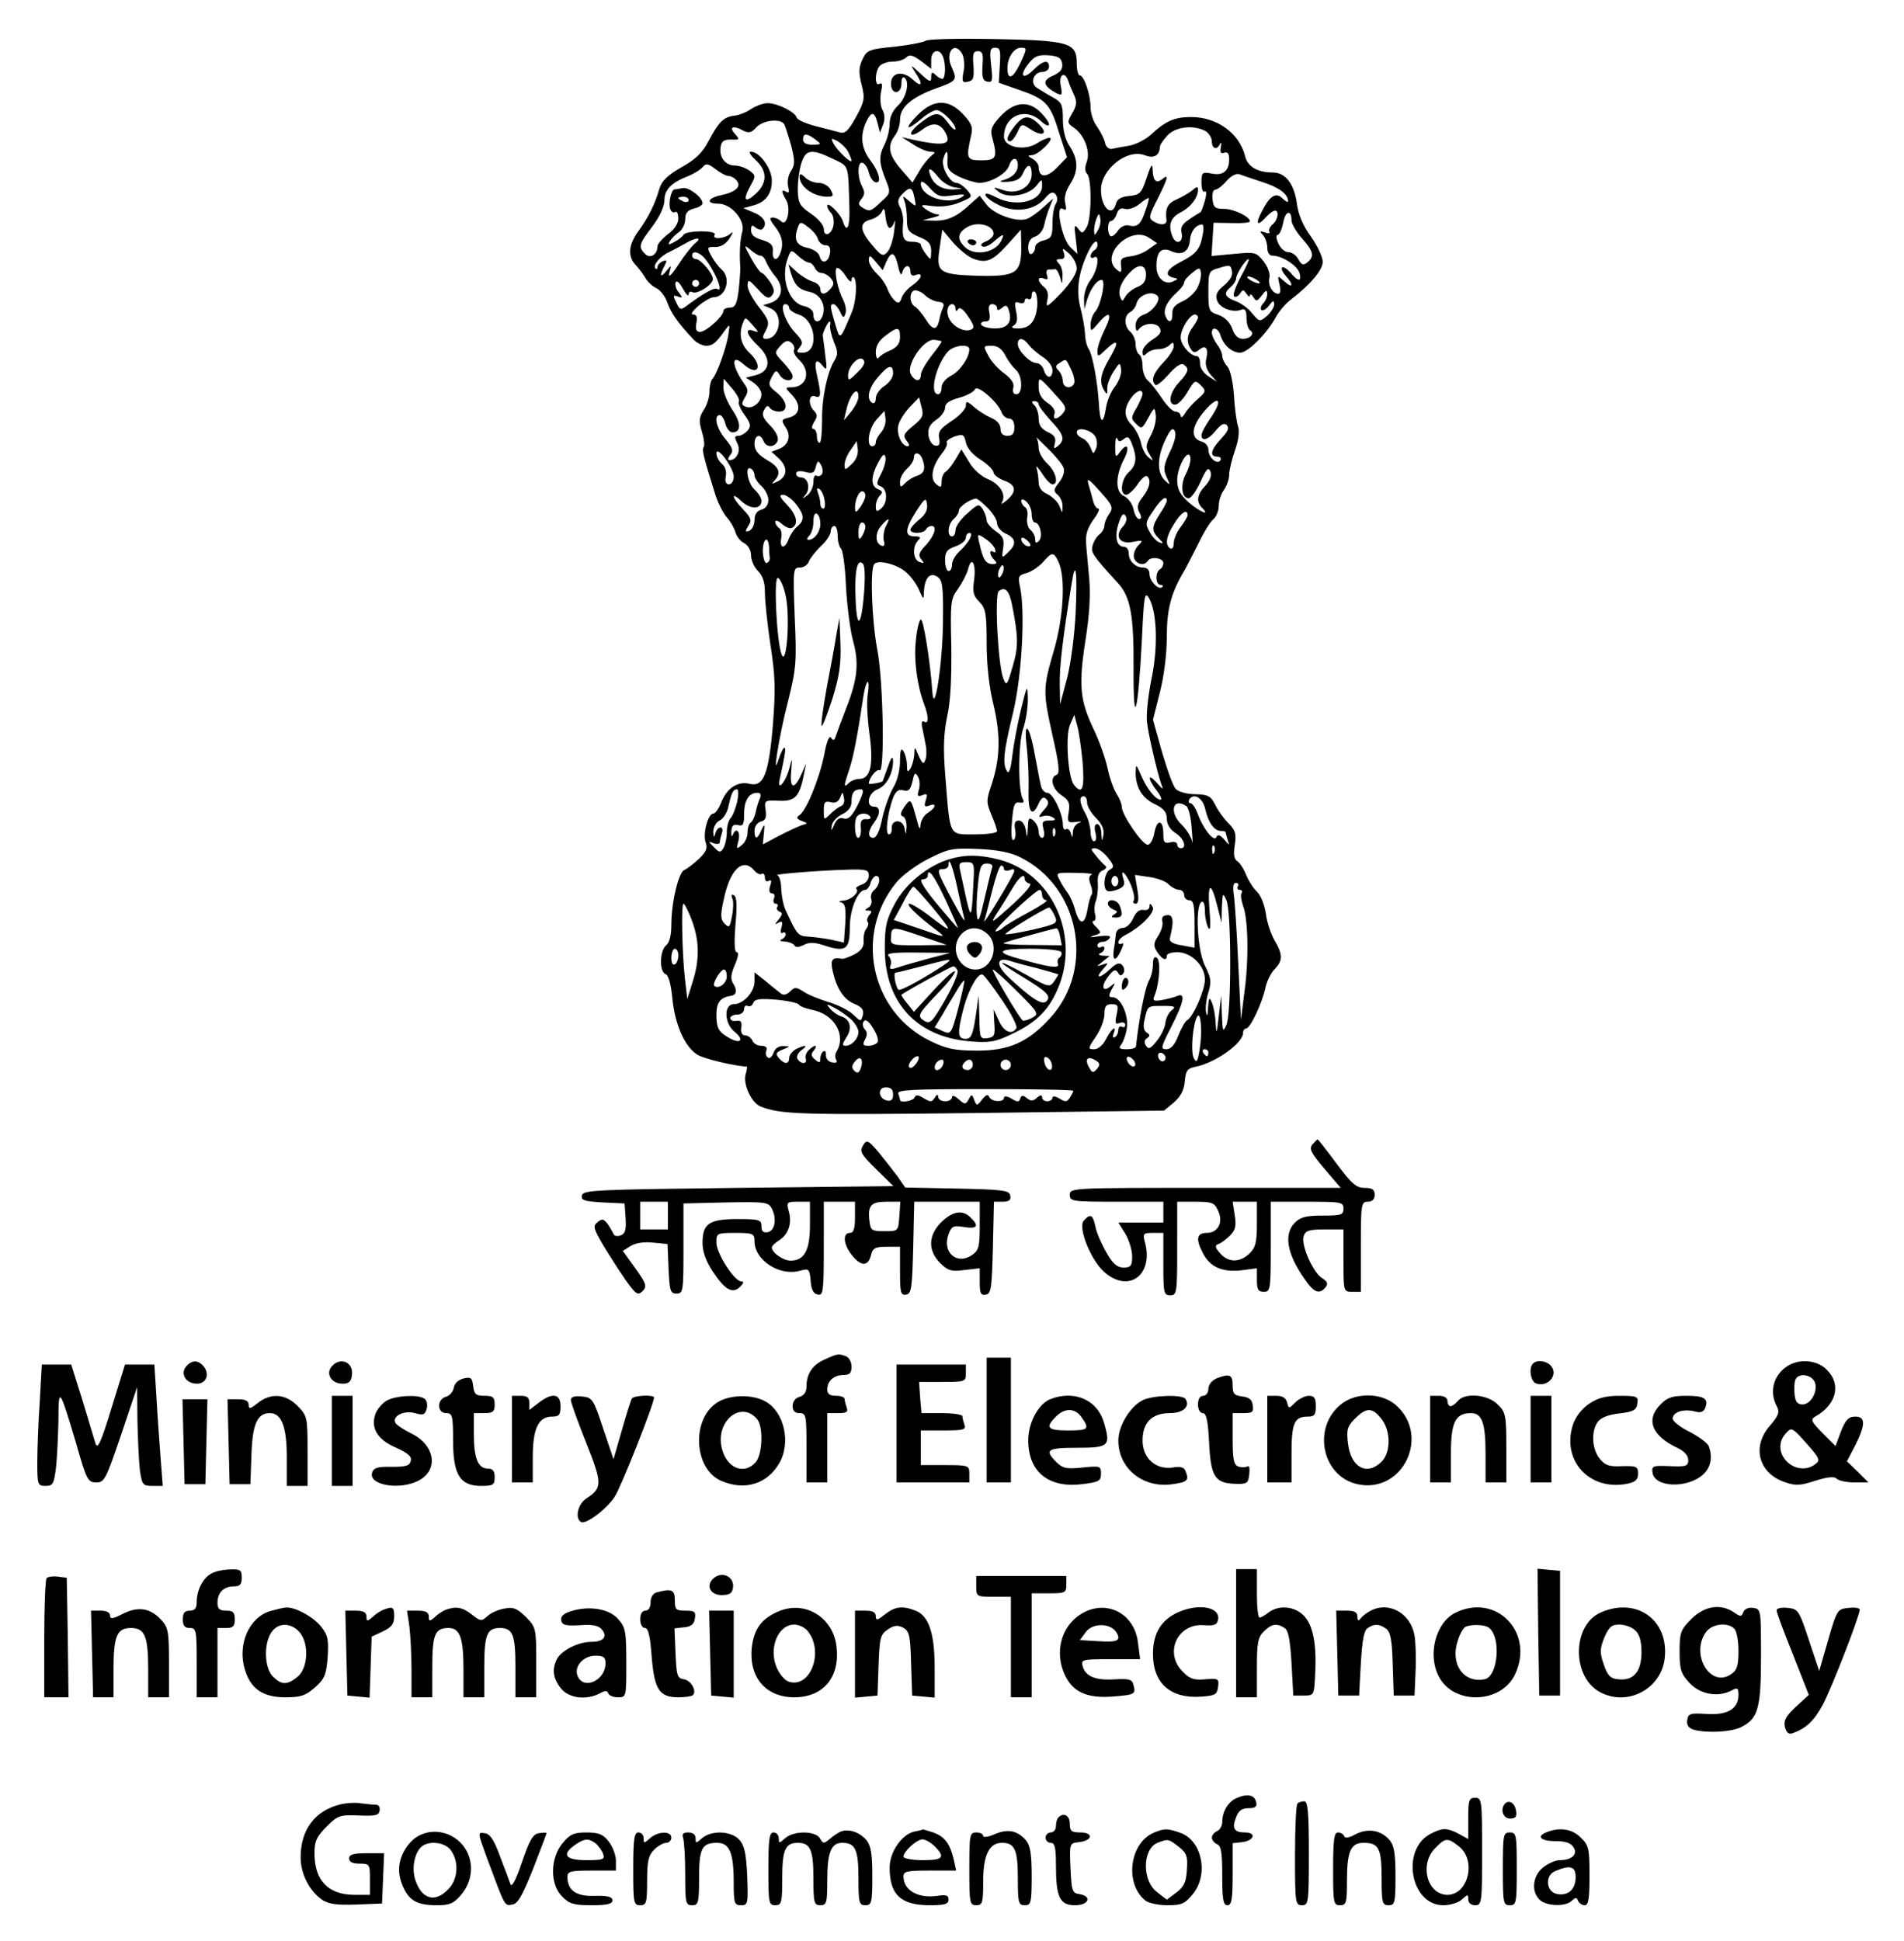 <svg xmlns="http://www.w3.org/2000/svg" role="img" viewBox="27.23 34.23 549.54 560.04"><path d="M294.4 46c-.5.4-4.5 1.2-8.9 1.7-7.4.7-8.1 1-9.3 3.6-1.1 2.3-1.2 3.8-.3 7.3 1 4 .9 4.8-1.6 9.4-2.3 4.1-3.2 4.9-4.8 4.4-1.1-.3-4.2-1.1-6.9-1.8-2.8-.7-5.2-1.8-5.4-2.4-.5-1.7-5.6-4.2-8.4-4.2-1.3 0-3.4.8-4.8 1.7-1.3.9-3.5 1.8-4.8 1.9-3.1.4-4.5 1.7-7.5 7.4-1.7 3.3-3.8 5.3-7.8 7.5-3.9 2.2-5.6 3.9-6.3 6-1.2 4.4-3.3 8.6-6.1 12.4-2.9 4-3.2 7.4-.7 9.9.9 1 2.2 2.7 2.8 3.8.6 1 2 2.3 3.1 2.8s2.6 2.4 3.2 4.3c1.1 3 3 5.7 7.4 10.4.9 1 2.6 1.9 3.7 1.9 1.9 0 2.8-.7 5.5-4.5 1.4-1.9 1.4-1.8 1 1-.5 3.7-3.3 11.6-4.6 13-.5.5-.9 2.2-.9 3.7 0 1.6-.7 4-1.7 5.4-1.3 2.1-1.4 3.1-.5 6.1.6 2 .9 4.1.5 4.6-.5.9 0 2.8 3.4 13.7.8 2.5 2.3 5.4 3.3 6.5 1 1.1 2.1 3 2.5 4.3.3 1.2 1.5 2.7 2.6 3.2 1.1.6 1.9 2.1 1.9 3.5s.9 3.4 2 4.5c1.4 1.4 2 3.3 2 6.2 0 2.4.7 9.2 1.6 15.1 1.4 9 1.5 12.9.7 23.2-1.2 14.1-2.7 17.9-6.7 16.9-3.4-.8-6.4 1.1-8.1 5.1-.7 1.9-1.8 3.5-2.4 3.5-1.5 0-3.1 5.8-2.2 8.3.6 1.7.2 2.7-2 4.8-1.6 1.5-3.5 2.9-4.2 3.2-1.6.6-3.7 9.3-3.7 15.7 0 3-.5 5.2-1.5 6-1.9 1.6-2 7.6-.2 8.3.9.3 1.6 3 2 7.1.7 7.3 3.5 13.8 7.1 16.1 1.7 1.2 11.1 3.4 14.4 3.5.1 0 0 1.1-.4 2.4-.7 2.8 1.8 8.1 4.3 9.1 5.8 2.3 11.4 2.5 62.2 1.9l54.3-.7 2.9-2.4c1.9-1.7 2.9-3.5 3.1-6.1.3-3.1.7-3.7 3.3-4.2 5.7-1.2 13.5-6.8 13.5-9.7 0-.7.4-1.3.9-1.3 1.2 0 4.7-7.5 5.6-11.9.4-1.8 1.6-4.2 2.6-5.2 2.4-2.4 2.4-4.3 0-8.3-1-1.7-2.2-5.2-2.5-7.7-.4-2.6-1.5-5.4-2.6-6.4-1-.9-2.4-3.1-3.1-4.8-.7-1.8-1.9-3.6-2.6-4-.9-.6-1.1-2-.7-4.6.5-3.2.2-4.3-1.7-6.2-1.3-1.3-3.1-3.7-3.9-5.4-1.3-2.6-2.1-3-5.8-3.1-2.4 0-4.9-.7-5.6-1.5-.8-.8-2.5-5.6-4-10.7l-2.6-9.3 2-7.9c1.2-4.7 2-11.1 2-16.1 0-7.9 1.2-12.5 5-18.9.5-.8 2.2-4.2 3.9-7.5 1.6-3.4 3.6-6.7 4.5-7.4.9-.7 1.6-2.5 1.6-4 0-1.4.7-3.5 1.5-4.5.8-1.1 1.5-3.1 1.5-4.4 0-1.3.8-4.6 1.7-7.1 1-2.8 1.3-5.5.9-6.7-.4-1-1-5-1.2-8.9-.3-4.1-1.1-7.6-1.9-8.5-.8-.9-1.5-2.3-1.5-3.1 0-.8-.7-2.3-1.5-3.3-.8-1.1-1.5-2.6-1.5-3.3 0-2 1.8-1.5 2.5.7.9 2.9 3.3 5 5.7 5 2.2 0 7.8-5.6 10.4-10.5.9-1.6 2.8-3.8 4.3-4.9 5.6-4.3 9.1-8.5 9.1-10.8 0-1.4-1.5-4.6-3.4-7.3-2.3-3.1-3.7-6.5-4.1-9.8-.8-5.5-3.3-8.7-6.9-8.7-4.4 0-7.3-1.7-8-4.7-1.7-6.7-8.1-11.3-15.6-11.3-4.7 0-7.3 1.1-11.5 5-1.6 1.5-4.6 3-6.5 3.3-1.9.3-4.1.7-4.9.9-.8.1-1.7-.6-1.9-1.7-.2-1.1-1.3-3.2-2.3-4.7-1.1-1.4-1.9-3.9-1.9-5.6 0-3.6-1.9-9.2-3.1-9.2-.5 0-.9-1.6-.9-3.5 0-6-2.1-6.6-23.8-7-10.4-.2-19.3 0-19.8.5zm10.6 3.9c.5 1.1.7 3.4.3 5.1-.5 2.8-.3 3.2 1.3 2.8 1.6-.3 1.8-1.1 1.6-4.6-.3-3.4-.1-4.2 1.3-4.2 1.3 0 1.6.8 1.3 4.2-.2 3.4.1 4.3 1.4 4.6 1.5.3 1.6-.3 1.1-4.7s-.3-5.1 1.2-5.1c1.4 0 1.6.8 1.3 5.1l-.3 5 5.1 1.8c8.4 2.8 9.7 4.1 12.2 12.3l2.4 7.4-3 3.1c-3 3-5.2 2.8-5.2-.4 0-.6-.8-1.7-1.7-2.2-1.5-.9-1.6-1-.2-1.1 1.8 0 6.8-5 5-5-.6 0-2.3.7-3.6 1.6-3.6 2.3-9.5 1.1-9.5-1.9 0-6.1 6.2-8.7 10.7-4.5 1.3 1.2 2.3 1.6 2.3.9 0-.6-1.2-2.3-2.7-3.7-3.5-3.3-7.7-2.7-11.6 1.7-2.3 2.5-2.7 3.7-2.1 5.8 1.6 5.8 1.2 6.6-3.1 6.6s-4.5-.5-3-7.1c.6-2.5.2-3.5-2.3-6.2-4.2-4.5-8.6-4.4-13.2.3-3.9 4-3.2 4.7 1.2 1 1.6-1.4 3.6-2.5 4.3-2.5 1.6 0 5.5 3.9 5.5 5.4 0 .6-1-.1-2.1-1.7-2.6-3.4-3.7-3.4-8.4.3-3.7 3-2.7 4.4 1.1 1.5 2.7-2 4.7-1.8 6.2.5 2.5 4 .3 4.6-9.3 2.5l-3-.7 3.3 2.1c1.8 1.2 4 2.1 5 2.1 1.5.1 1.5.2.1 1.3-.8.7-2.4 2.6-3.4 4.4l-1.9 3.2-3.2-3.7c-3.6-4.1-4.2-6.8-1.9-9.8.8-1 1.5-3.1 1.5-4.6 0-3.6 3.2-6.4 10.2-9 6.2-2.2 6.4-2.4 4.7-6.2-2-4.3.9-7.8 3.1-3.7zm16.7 2.6c-2.1 4.4-3.7 5.1-3.7 1.4 0-3.1 1.9-5.9 3.9-5.9 1.8 0 1.8.2-.2 4.5zm-22.3-1.9c.9 2.3.7 6.4-.2 6.4-.4 0-1.3-.5-2-1.2-.9-.9-1.2-.8-1.2.7 0 1.6-.4 1.5-3.2-1.1-2.8-2.6-2.9-2.6-1.5-.4 2.4 3.5 2.1 4.7-.6 2.2-3-2.8-6.5-2-6.3 1.4.1 3.1 3.1 2.8 3-.3 0-1.2.3-2 .8-1.7 1.7 1.1.7 5.7-1.7 8-1.6 1.5-2.5 3.4-2.5 5.4 0 1.7-.7 4.5-1.6 6.2-1.6 3.2-1.5 5.1.7 10.5 1.2 3 1.1 3.4-1.5 5.7-3 2.9-3.4 3-5.5 1.7-1.2-.8-1.2-1.2-.2-2.5.9-1.1 1-2 .2-3.5-1.5-2.7-1.4-7.4.1-6.9.7.3 1.5 1.5 1.8 2.8.3 1.3 1.1 2.5 1.8 2.8 2 .6 1.3-2.8-1.3-6.2-2.7-3.6-3.1-7.1-1.3-11.1 1.5-3.2 2.4-3.2 3.3.2l.7 2.8.9-2.3c.6-1.5.5-3.1-.2-4.3-.6-1.1-.7-3.4-.4-5.1.5-2.1.4-2.8-.4-2.4-1.5 1-1.4-3.7.1-5.2.7-.7 2.4-1.2 3.8-1.2s3.1-.5 3.8-1.2c.9-.9 1.9-.7 4.2 1l3 2.3v-2.6c0-2.8 2.4-3.5 3.4-.9zm34.4 2c.2 1.6-.5 2.5-2.7 3.5-3.2 1.4-2.8 2.9 1 5 1.7.8 1.8.6 1.3-2.1-.7-3.3 1.2-4.4 2.2-1.3.3 1 1.1 2.8 1.7 4.1.8 1.8.7 2.9-.6 5.1-1.5 2.6-1.5 2.8.5 4.2 3 2.1 4.8 6.8 3.7 9.8-.6 1.6-.6 2.8.1 3.5 1.4 1.4 1.3 13.2-.2 15.5-1.1 1.8-1.3 1.8-2.4.3-1.1-1.4-1.2-.9-.7 2.8l.5 4.5-2.1-2c-2.4-2.4-4.4-12.4-2.1-11 1 .6 1.1.2.7-1.6-.4-1.6.1-3.5 1.3-5.4 2.5-3.8 2.5-7.2 0-11-1.3-1.9-2-4.7-2-7.8 0-4.3-.3-5-3.1-6.5-1.7-.9-3.7-2.2-4.5-2.7-2-1.4-.8-4.5 1.7-4.5 1 0 1.9-.7 1.9-1.5 0-2.2-1.8-1.8-4.5.9-3.1 3.1-4.2 1.7-1.4-1.8 1.7-2.2 2.8-2.6 5.8-2.4 2.8.2 3.7.8 3.9 2.4zm-80.2 17.5c.3.6 1.2 3.4 2 6.2 1.1 4.4 1.1 5.5-.1 7.3-.8 1.2-1.1 3.2-.8 4.4.4 1.6.3 2.1-.5 1.6-1.5-.9-1.5-.1-.1 2.3 1.5 2.4.3 7.9-1.4 6.2-.6-.6-1.7-1.1-2.5-1.1-1 0-.8.7.7 2.6 2.1 2.7 2.6 5 1.5 7.8-.9 2.4-2.4 1.9-2.1-.7.1-1.7-.5-2.4-3-3.2-2.3-.6-3.3-1.5-3.3-2.8 0-1.5.3-1.7 1.3-.8.8.6 1.7.8 2 .4 1.5-1.5.5-3.5-2.4-4.7l-3.1-1.3 2.5-.7c3.8-.9 5.7-3.3 5.7-7.2 0-3.5-3.5-8.4-6.1-8.4-.7 0 0 1.1 1.5 2.5 3.3 3 3.3 6.5.1 9.5-3.2 3-4 2.1-1.8-1.9 1.7-3.1 1.7-3.2-.1-4.6-1.1-.8-3-1.5-4.2-1.5-2.8 0-4.6-2.3-4.2-5.2.2-1.8.9-2.3 3-2.3 2.6.1 2.6 0 1.1-1.7-1.8-2-.4-2.5 2.6-.8 1.4.7 2.3.5 3.6-1 1.9-2.1 7-2.7 8.1-.9zM375.1 72c1 .6 1.9 2 1.9 3 0 2.2 1.5 2.7 2.4.7.4-.6.4-.2.2 1-.3 1.5 0 2 1 1.6 1-.3 1.4.3 1.4 1.9 0 3.4-1.8 4.8-5.1 4.1-2.7-.5-2.9-.3-2.9 2.6 0 1.8.4 3 .9 2.6.6-.3.6.7.1 2.6-.5 1.8-1.1 3.2-1.2 3.3-5.3 3.2-6 3.9-5.5 6.2.5 2.7-1.7 3.4-2.7.8-1.3-3.3-.5-5.4 2.4-6.9s5-4.2 5-6.6c0-.9-.5-.8-1.7.3-1 .8-3 1.9-4.5 2.6-2.6 1.1-3.3 2.6-2.9 5.9.2 1.5-1.8 1.7-3.9.3-1.3-.8-1.1-1.7 1.3-6.3 3-6 3.4-7.5 1.4-5.8-1.8 1.4-2.7.5-2.8-2.8 0-1.9-.5-1.3-1.7 2.4-1.5 4.5-2 5-5.1 5.3-2.3.2-3.5.9-3.8 2.3-1.1 4-4.3 1-4.3-4.1 0-5.9 7.5-11.9 12.6-10 2.7 1.1 4.3.1 4.4-2.4 0-.6 1-2 2.2-3.3 2.3-2.5 7.4-3.1 10.9-1.3zm-112.5 2.5c1.8 1.4 1.8 1.4-.8 1.5-1.8 0-2.8-.5-2.8-1.5 0-1.9 1.1-1.9 3.6 0zM272 78c.5 1 1 2.2 1 2.6 0 1-4-2.8-5.2-4.9-.8-1.6-.7-1.7 1.1-.8 1.1.7 2.5 2 3.1 3.1zm-4.3 2.1c4.7 2.3 4.3 1.2 4.7 14.6.1 5.3-.8 6.9-1.9 3.4-.6-2.1-4.5-5.9-4.5-4.5 0 .6.5 1.5 1.1 2.1.6.6.9 2.1.7 3.4-.4 2.8-2.8 3.8-2.8 1.2 0-1.1-1.6-3-3.7-4.4-3.1-2.1-3.7-3-3.8-6.4-.1-2.2.3-5.7.9-7.8 1.3-4.4 2.9-4.7 9.3-1.6zm33 .6c-.2 2.2.5 3.1 3.3 4.5 1.9.9 4.5 1.7 5.8 1.8 3.3 0 7.9-2.6 8.7-5 .8-2.5 2.5-2.6 2.5-.1 0 2.1-1.6 3.6-4.5 4.4-1.1.3-.4.5 1.5.4 2.6-.2 3.8-.8 4.5-2.5 1.3-2.9 2.5-2.8 2.5.3 0 3.7-4.1 6-8.2 4.6-3.1-1-3.2-1-1.3.5 2.6 2 8.4 1.1 10.8-1.7 1.6-2.1 1.7-2.1 1.7-.1 0 4.5-7.3 6.4-13.2 3.4-2.3-1.2-3.4-1.4-3.1-.6.2.7 2.1 2 4 2.9 4.6 2.2 10.1 1.4 13-1.9 1.6-1.9 2.4-2.2 3.2-1.3.6.8.6 1.8.1 2.7-.6.8-1 3.4-1 5.7 0 3.7-.3 4.3-2.5 4.9-1.4.3-2.5 1.2-2.5 1.9 0 .8-.4 1.7-1 2-.6.3-1-.5-1-1.9 0-1.6.7-2.7 2-3.1 1.1-.3 2.3-1.8 2.6-3.3.3-1.5 1-3.8 1.6-5.2l1-2.5-2.9 2.6c-1.5 1.4-3.6 2.9-4.7 3.3-2.9 1-9.3-1.2-11.6-4.1l-2-2.6-2.8 2.5c-3.8 3.6-6.6 4.8-10.4 4.7l-3.3-.1 3-.8c1.7-.4 2.3-.8 1.4-.9-.8 0-2.4-.7-3.5-1.5-1.7-1.3-1.5-1.4 2.1-.9 2.6.3 5.5-.1 7.8-1.1 3.7-1.5 3.7-1.6 2-3.6-1-1.1-2.3-2-3-2-2 0-4.5-4.7-3.8-7 .9-2.8 1.4-2.5 1.2.7zM237.5 85c.7 0 1.8.6 2.4 1.4 1.4 1.7-.4 3.3-4.7 4.2-3.8.8-4.2 2.4-.7 2.4 3.8 0 7.8 4.7 7 8-.7 2.4-.9 6.1-.6 10.5 0 1.1-.2 4.1-.5 6.7-.5 3.8-1 4.8-2.5 4.8-1 0-1.9.4-1.9 1 0 1.5-5 6-6.7 6-1.1 0-1.4-.7-1.1-2.5.4-1.7.1-2.5-.9-2.5-.9 0-.2-1 1.5-2.5 1.7-1.4 3.6-2.5 4.4-2.5 3.6 0 5.2-5.6 2.2-8.1-.8-.7-2.1-2.4-2.9-3.9-1.3-2.4-1.2-2.6 1.2-2.5 1.6 0 3.1-.9 4.1-2.5 1.1-1.7 1.1-2.1.2-1.3-1.7 1.5-5.4 1.7-4.5.3.4-.6-1.1-1-3.9-1-2.5 0-4.8.4-5.1 1-.3.5-1.5 1.5-2.7 2.1-1.6.9-1.9.8-1.2-.3.4-.7 1.6-1.9 2.6-2.6 1-.7 1.8-2.4 1.8-3.7 0-1.8.7-2.6 2.5-3.1 1.4-.3 2.5-1 2.5-1.5 0-1.7-3.9-4.7-5.7-4.4-1 .2-2.1.4-2.4.4-1 .1-1.8 4.1-1.2 5.7.3.8.9 1.1 1.4.8.5-.3.9.5.9 1.9s-1.1 3.2-3 4.5c-1.6 1.3-3 2.8-3 3.5 0 2.4-2.1 3.7-3.6 2.2-2-2-1.8-2.8 2.1-7.9 2.1-2.8 3.5-5.8 3.5-7.5 0-3.1 1.9-5.1 6.7-7 1.8-.7 3.7-1.9 4.4-2.7.9-1.1 1.5-1 3.6.6 1.4 1.1 3.1 2 3.8 2zm60.6.4c1.1 1.4 3.2 2.7 4.7 2.9 2.6.4 2.6.4-.4.6-3.3.1-5.8-1.4-6.7-4.2-.9-2.4.2-2.1 2.4.7zm93.3 1.3c4.8 1.5 7.6 3.5 7.6 5.6 0 .4-.7.1-1.6-.8-1.9-1.9-3.7-.8-6 3.8-1.9 3.6-1.3 4.4 1.1 1.7 1-1.1 2.2-2 2.7-2 1.3 0 .9 2.7-.7 4-.8.7-1.2 1.6-.9 2.1.3.5-.3.6-1.3.2-1.5-.5-1.6-.3-.5.8.6.7 1.2 2.3 1.2 3.6 0 1.4.6 2.3 1.5 2.3 2.8 0 7.2 2.9 7.8 5 .7 2.6-.4 2.6-2.6-.1-1-1.1-2.1-1.8-2.4-1.5-.4.3.1 1.4 1 2.4 2.4 2.6 2.1 3.9-.4 1.6-2-1.8-2-1.8-1.4.9.4 1.6.3 2.7-.3 2.7-1.7 0-3.1-2.5-2.6-4.6.3-1.2-.4-3.1-1.7-4.8-2.1-2.6-2.4-2.7-8.6-2.1l-6.4.6.3-4.8.3-4.8 5.3.1c2.8.1 5.2-.1 5.2-.5 0-1.3-4.6-3.6-7.5-3.6-2.5 0-3.1-.4-3.3-2.8-.2-1.5.2-2.7.7-2.7.6 0 2.1-1.1 3.3-2.5 1.3-1.5 2.8-2.3 3.7-2 .8.3 3.8 1.3 6.5 2.2zm-89.1 3.9c3-.4 3.8-.3 2.7.4-3.9 2.6-12 .1-12-3.8 0-1 .9-.6 2.6 1.3 2.2 2.4 3 2.7 6.7 2.1zm-11.1.9c.5 2.5.5 2.5-1.5.8s-2-1.7-1.4 0c.4 1 .7 3.4.7 5.3 0 3.1.5 3.7 3.5 5 2.8 1.1 3.5 2 3.5 4.2-.1 2.6-.1 2.6-1.5.8-.8-1.1-1.5-2.3-1.5-2.8 0-.4-1.1-.8-2.5-.8-2.5 0-3-1-2.6-5.7.1-1.3-.3-3.2-.9-4.3-.8-1.5-.7-2.4.7-3.8 2.2-2.3 2.9-2 3.5 1.3zM226 92c0 .5-.7.7-1.5.4-.8-.4-1.5-.8-1.5-1 0-.2.7-.4 1.5-.4s1.5.4 1.5 1zm131.8 3.1c-1.3 3.9-2.3 4.8-4.8 4.2-1-.3-2.4.4-3.2 1.6-.8 1.2-1.8 1.8-2.1 1.4-1-1-.8-4.3.2-4.3.5 0 1.3-.9 1.6-2 .5-1.4 1.2-1.9 2.4-1.5 1 .3 2.9-.3 4.2-1.4 1.3-1.1 2.5-1.8 2.7-1.7.1.2-.3 1.8-1 3.7zM284 100c.5 0 1.1-.8 1.4-1.8.3-.9.2.3-.1 2.8-.3 2.5-1.2 5.2-2 6-1.2 1.3-1.7 1.1-4.3-2-3.7-4.3-3.8-6.6-.5-7.4 1.4-.4 2.9-1.4 3.3-2.4.5-1.2.8-.8 1 1.5.2 1.8.7 3.3 1.2 3.3zm116-2.1c0 .9 1.4 3.3 3 5.1 3.3 3.7 3.7 5.2 1.6 6.9-1.2 1-1.7.8-2.6-.8-.6-1.2-1.9-2.1-2.9-2.1s-2.3-1.1-2.9-2.5c-.7-1.4-.7-2.5-.2-2.5.5 0 1.2-1.6 1.6-3.5.6-3.5 2.4-3.9 2.4-.6zm-55.9 2.8c-.9 1.6-1 1.6-1.1.1 0-.9.3-2.5.7-3.5.7-1.6.8-1.7 1.1-.1.2 1-.1 2.5-.7 3.5zm-80.8 2.5c.3 1 1.3 1.8 2.2 1.8 1.1 0 1.5.7 1.3 2.2-.4 2.8-2.4 3.4-3 1-.3-1.1-1.8-2.1-3.7-2.5-3.1-.7-3.9-2.5-2.5-6.1.5-1.4.9-1.4 2.9.2 1.3.9 2.6 2.5 2.8 3.4zm50.7-1.5c0 .7-1 1.7-2.2 2.2-1.2.4-1.7 1.1-1.1 1.4.6.4 2.1-.2 3.3-1.3 2.9-2.5 3.3-2.5 2.1-.1-1.9 3.4-7.8 4.3-10.5 1.5-2.3-2.3-2-4.1 1.1-5.8 3-1.5 7.3-.3 7.3 2.1zm60.3.5c-.7 3.9-1.8 5.3-6.3 7.6-3.9 2-4.9 3.8-2.3 4.5 1.7.4 1.7.4 0 1.2-2.4 1-4.7-1.1-4.7-4.4 0-4.2 1.4-5.7 4.3-4.4 3.1 1.4 5.1.2 5.4-3.3.2-2.5 1.7-4.3 3.5-4.4.4 0 .5 1.5.1 3.2zm-66.1 6.7c3.8 1.4 5.6.6 10-4.3l3.7-4.1.1 5.1c0 7.6-1.5 8.5-13 8.2-10.9-.4-11.7-1-10.5-8.4l.7-4.9 3.1 3.7c1.8 2 4.4 4.2 5.9 4.7zm50.6-2.8c-1.2 1-3.6 1.9-5.3 2.1-2.5.3-3 .7-2.7 2.7.2 2 0 2.2-1.3 1.1-4.9-4.1 3.9-12.7 9.3-9.2l2.4 1.6-2.4 1.7zM228 104.3c-.9.7-3.1 3.4-4.9 6.2-2.1 3.2-3.1 4.1-2.7 2.5.7-2.4.6-2.4-.8-.6-1.8 2.2-2.1 1.4-.6-1.4.8-1.6.8-1.8-.5-1.4-.8.4-1.5 1.1-1.5 1.7 0 .6-.3.7-.6.4-.9-.9 1.5-3.7 4.1-4.8 1.1-.6 3.1-1.6 4.5-2.4 3-1.8 5.1-1.9 3-.2zm116 .6c0 .6-.4 1.3-1 1.6-.5.3-1 1.1-1 1.6 0 .6.5.7 1 .4 1.8-1.1 1 3.9-1 6.5-1.1 1.4-1.9 3.8-1.9 5.5l.1 3 .8-2.8c1-3.2 2.8-5.7 4.2-5.7 1.3 0-.2 7.2-1.8 9.1-.8.8-1.4 2.6-1.4 3.8 0 2.1.1 2.1 2.4-.6 3.2-3.7 4-2.6 1.6 2.2-1.1 2.2-2 4.8-2 5.9 0 1.9.1 1.9 2.3-.2 3.6-3.4 4.1-2.6 1.3 2.2-2.8 4.7-3.2 7.2-1.6 9.6.7 1.2.9 1.1.8-.5-.1-1.1.7-3.3 1.8-5 1.8-2.8 1.9-2.8 2.2-.7.2 1.2-.6 3.4-1.7 4.9-1.2 1.4-2.4 4.3-2.7 6.5-.8 4.8-1.7 4.2-2-1.5-.4-6.2-1.8-14-2.9-15.7-.6-.8-1.1-2.9-1.1-4.5-.1-1.7-.7-5-1.3-7.3-1.3-4.9-.7-9.8 1.8-15.4 1.5-3.5 3.1-5 3.1-2.9zm-97.3 3.1c.6 0 1.3.8 1.6 1.7.4 1 1.6 3 2.8 4.4 2.5 3.1 1.9 6.4-1.4 7.5l-2.2.7 2.3 1c3.7 1.7 2.5 8.7-1.5 8.7-1 0-1.1-.5-.3-1.9 1.5-2.8 1.3-3.4-2-7.6-1.6-2.1-3-4.7-3-5.9.1-1.9.3-1.8 3 1.1 2.3 2.6 3.1 2.9 4 1.8.9-1 .7-2-.5-3.9-1-1.4-2-2.6-2.4-2.6-.4 0-1.8-1.9-3.1-4.3-2.1-3.8-2.1-4-.3-2.5 1.1 1 2.4 1.8 3 1.8zm14 2c.6 0 1.3.7 1.7 1.5.3.8 1.2 1.5 1.9 1.5.8 0 2 .7 2.7 1.5 1 1.2 1 1.8 0 3-1.6 1.9-3 1.9-3 .1 0-.8-1-1.8-2.2-2.1-1.3-.4-3.4-1.7-4.7-2.9l-2.3-2.1.7 2.5c1.1 3.6 2.3 4.8 5.6 5.5 3 .7 4.7 4 3.5 7-.8 2.1-2.6 1.9-2.6-.4 0-1.3-.9-2.1-2.9-2.6-4-.9-6.4-7.4-4.8-12.8 1.2-3.6 1.2-3.6 3.2-1.7 1.2 1.1 2.6 2 3.2 2zm77.3 1.7c0 1.4-1.8 4.2-4.5 7.1-4 4.1-4.5 4.4-4 2.1.4-1.7.1-3-.9-3.8-2-1.7-2.1-3.2-.1-2.5 1.1.5 1.3.2.9-1-.3-.9-.1-1.6.5-1.6s1.4 0 1.9-.1c.4 0 1 1 1.4 2.3.6 2.3.6 2.3.7-.3.1-1.4-.4-3-1.1-3.7-.9-.9-.8-1.2.5-1.2 1.1 0 1.4-.5 1-1.8-.6-1.5-.4-1.5 1.5.2 1.2 1.1 2.2 3 2.2 4.3zm-108.4-3.9c2.6 1.8 7.1 11.3 4.6 9.8-.8-.5-3.8 1.2-8.7 4.8-1.8 1.4-2.1 1.3-3.1-.9-1-2-.9-2.2.5-1.7 1.4.5 1.4.3.3-1.1-.8-.9-1.2-2.2-1-2.9.3-.8 1.1-.1 2.1 1.7.9 1.6 1.6 2.4 1.7 1.7 0-.7.5-1 1-.7 1.4.8 6-2.1 6-3.8-.1-1.6-3.5-5.7-4.9-5.7-.6 0-1.1-.5-1.1-1 0-1.2 1.1-1.3 2.6-.2zm56.9 3.4c.5 2.3.9 2.7 1.2 1.5.6-2.1 2.3-2.3 2.3-.1 0 1 .6 1.4 1.5 1 2.4-.9 1.7 1.2-1 3-1.3.9-2.7 2.5-3 3.5-.5 1.6-1 1.8-2 .9-.8-.7-1.7-2.2-2.1-3.3-.4-1.2-1.7-3.2-3-4.4-1.3-1.2-2.4-3-2.4-4 .1-1.6.3-1.5 2 .5l2 2.4 1.1-2.6c1.5-3.1 2.4-2.7 3.4 1.6zm98.9 2.8c-1.5 2.8-2.4 5.3-2 5.7.4.4 1.1.1 1.7-.7.8-1.3 1-1.3 1.9 0 .5.8 1 1 1 .5 0-.6.5-.3 1 .5.8 1.3 1.1 1.2 2.4-.5 1.2-1.6 1.5-1.7 1.6-.5 0 .9-.5 2.1-1.2 2.8-.6.6-.9 1.5-.5 1.9.4.3 1.4-.2 2.2-1.3 1.1-1.5 1.4-1.6 1.5-.4 0 .9-1 2.4-2.1 3.4-2.1 1.8-2.2 1.7-4.3-.8-1.1-1.4-3.3-3-4.8-3.5-3.2-1.2-3.5-2.3-1.3-4.1.8-.7 1.5-1.8 1.5-2.4 0-1.3 2.8-5.6 3.6-5.6.3 0-.7 2.3-2.2 5zm-4.9 2.6c-2 1.6-2.5 2.7-2 4.3.7 2.2 4.5 3.7 7 2.7 1.1-.4 1.5.2 1.5 2.4 0 1.6.5 3.2 1 3.5 1.5.9.2 2.5-2.1 2.5-1.3 0-2.4-1-3-2.9-.7-1.9-2.1-3.3-4-4-2.8-.9-2.9-1.3-2.9-6.8 0-5.8.1-5.9 3.3-6.8 2.8-.9 3.2-.8 3.5 1 .3 1.2-.6 2.7-2.3 4.1zM273 115.1c0-.8.3-1.1.7-.8 1 1.1.7 7-.7 10.2-3.4 8.1-3.3 8-4.7 3.3-1.5-5.1-1.6-5.8-.5-5.8.5 0 1.3 1 1.9 2.2.8 1.8 1.1 1.9 1.5.6.4-.8.1-2.6-.6-4-1.6-3.1-2.7-8.4-1.9-9.2.4-.3 1.5.6 2.5 2.1 1 1.6 1.8 2.2 1.8 1.4zm85-1.6c0 1.8-.7 2.8-2.4 3.5-1.3.5-2.9 1.7-3.5 2.7-.9 1.6-1 1.7-1.6.1-.7-1.8.5-4.7 3.1-7.2 2.4-2.4 4.4-2 4.4.9zm15 3.4c-.6 1.5-2.6 3.4-4.3 4.2-2.3 1-3.2 2-3.1 3.6.1 2.6-1.1 3-2 .7-.7-1.8.4-4.2 3.3-6.8 1.2-1.1 2.1-2.3 2.1-2.8 0-.6 1-1.8 2.3-2.8 1.9-1.6 2.3-1.6 2.5-.3.2.8-.1 2.7-.8 4.2zm17-1.9c.8.5 1.1 1 .5 1-.5 0-1.7-.5-2.5-1s-1-1-.5-1c.6 0 1.7.5 2.5 1zm-161 1c0 .5-.4 1-1 1-.5 0-1-.5-1-1 0-.6.5-1 1-1 .6 0 1 .4 1 1zm65.4 3.6c.9.8 2.5 1.6 3.6 1.7 1.4.1 1.9.6 1.4 1.7-.4.8-.9 2.5-1.1 3.7-.7 3-1.9 2.9-4-.5-1-1.5-2.3-3.1-3-3.5-1.8-1.1-1.6-4.7.1-4.7.8 0 2.2.7 3 1.6zm32.2 2.9c-.4 4.4-2.1 6.5-5.5 6.5-1.8 0-2.2-.3-1.2-.9.9-.6 1.1-1.8.6-4-.5-2.6-.4-3 .9-2.5.9.3 1.6.1 1.6-.6 0-.6.5-.8 1-.5.6.3 1-.1 1-1s.4-1.4.9-1.1c.5.4.8 2.2.7 4.1zm34.7-2.9c1.1 1.1-1.3 4.5-3.9 5.4-1.6.6-2.4 1.7-2.4 3.2 0 1.3.3 1.8.8 1.2 1.3-2 5.1-2.3 6.1-.6.7 1.2.2 2-2 3.4-1.6 1-2.9 2.5-2.9 3.5 0 1.3.3 1.4 1.2.5.7-.7 2.1-1.2 3.3-1.2 1.2 0 2.6-.5 3.3-1.2.9-.9 1.2-.9 1.2.4 0 .8-1.3 2.9-3 4.6-2.9 3.1-3.7 5.2-2.3 6.5.3.4 2-1 3.8-3 1.9-2.2 3.6-3.4 4.3-2.9 1.8 1.1 1.5 2.2-1.3 5.2-2.7 2.9-3.3 6.4-1.1 6.4.8 0 2.4-1.6 3.6-3.7 2-3.4 2.2-3.5 3.8-1.9 1.6 1.6 1.5 1.9-.9 4-1.4 1.2-3.1 3.1-3.7 4.2-.6 1-1.2 1.3-1.2.6 0-.6-.7-1.2-1.5-1.2s-2.5-1.7-3.9-3.8c-1.3-2-3.1-4.3-4-5.1-.9-.7-1.6-2.6-1.6-4.2 0-1.5-.4-3.1-1-3.4-.5-.3-1-1.7-1-2.9 0-1.3-.7-2.9-1.5-3.6-1.9-1.6-1.9-4.7-.1-5.7.8-.4 1.6-1.5 1.8-2.3.5-2.6 4.4-4.1 6.1-2.4zM255 123.1c0 .5 1.3 1.5 3 2 4.8 1.7 5.6 10.9.9 10.9-1.8 0-1.9-.2-.9-1.5 1.1-1.3.9-2-1.3-4.3-2.8-3-4.6-8.2-2.8-8.2.6 0 1.1.5 1.1 1.1zm48 .1c0 .9.3 1 .8.2.4-.7 1.5.1 2.9 2.2 1.8 2.7 1.9 3.4.6 3.8-1.8.7-5-.9-6.1-3.2-1-1.9-.5-4.2.9-4.2.5 0 .9.6.9 1.2zm12-.1c0 .8.4.8 1.4 0 1.1-1 1.6-.8 2 .7 1.1 3.3-.3 5.2-3.9 5.2-1.9 0-3.7-.5-4-1-.3-.6.1-1 1.1-1 1.2 0 1.5-.6 1.2-2.5-.4-1.7-.1-2.5.8-2.5.8 0 1.4.5 1.4 1.1zm58 2.7c0 .5-.7 1.7-1.5 2.8-1.7 2.2-1.9 4.3-.6 6.3.7 1.2 1.3 1.2 2.4.3 1.9-1.6 2.8-.5 2.1 2.5-.4 1.6 0 3.1 1.2 4.6l1.9 2.1-2.5-1.6c-1.4-.9-2.5-2.5-2.4-3.7 0-1.2-.4-2.1-.9-2.1-1.9 0-4.7-3.3-4.7-5.4 0-2.4 2.6-6.6 4.1-6.6.5 0 .9.4.9.8zm-128.4 2.4c1.7 1.9 1.7 2.1.2 1.5-2.8-1-2.1 1.2 1.3 4.4 3.8 3.6 3.5 7.3-.8 8.4l-2.8.7 2.3 1.5c1.2.9 2.2 2.3 2.2 3.3 0 2.3-2.6 4.4-4.5 3.6-1.3-.5-1.3-.9-.3-2.6 1-1.6 1-2.4 0-3.8-3.8-5.3-4.1-9.2-.4-5.9 4.2 3.8 5.9.6 1.7-3.3-2.4-2.3-3.1-5.2-1.9-8.4.8-2 .7-2 3 .6zm22.2 0c-.1.7.4 2.8 1.1 4.7 1.2 2.7 1.2 3.7.2 5.3-2.1 3.4-3.7 10.9-3.6 17.5 0 3.5-.3 6.3-.7 6.3-.5 0-.8-.9-.8-2s-.5-2-1-2c-.6 0-.5-.8.2-2 1-1.5 1-2.2 0-3.2-1.8-1.8-1.6-4.9.3-4.2 1.7.7 1.8-.5.6-5.8-1-4.3-.4-5.5 1.6-3 1.2 1.5 1.3 1.1.7-3.3-.3-2.8-.7-5.2-.7-5.5 0-.8 1.5-4 2-4 .2 0 .3.6.1 1.2zm20.2 3.3c0 1.8-.8 2.9-2.7 3.8-1.6.6-3.1 1.6-3.5 2.2-.4.5-.8-.2-.8-1.7 0-1.7.9-3.3 2.8-4.7 3.5-2.7 4.2-2.6 4.2.4zm-30.6 3.7c-.3.5.3 1.8 1.5 2.9 3.5 3.3 2.2 7.9-2.3 7.9-1.9 0-1.8.1.4 2.4 2.5 2.8 2.1 5.5-1 6.3-2.3.6-2.4.7-.8 3.2 1.4 2.3.5 4.9-2.2 5.9l-2.1.8 2 1.8c2.7 2.5 2.7 5.2-.1 6.7-1.9.9-2.1.9-1-.2 2-2.2 1.4-3.9-2.3-6-2.5-1.5-3.5-2.8-3.5-4.5 0-2.7 1.7-3.2 2.6-.9.8 2 3.3 1.9 4.1-.1.3-.9-.5-2.7-2.2-4.4-2.1-2.1-2.5-3.2-1.7-4.5.6-1.2 1.1-1.4 1.6-.6.4.6 1.6 1.1 2.7 1.1 2.8 0 2.4-3-.7-5.5-2.4-1.9-2.5-2.4-1.4-4.5 1.1-2 1.3-2.1 2.2-.7 1 1.9 3.8 2.3 3.8.5 0-.7-1.2-2.4-2.7-4-2.6-2.7-2.6-2.8-.8-4.8 1.4-1.5 2.1-1.7 3.1-.9.8.6 1.1 1.6.8 2.1zm42.6-2.4c0 .2-1.3 2.1-3 4.2-1.6 2.1-3 4.5-3 5.4 0 2.1-1.7 2-2.9-.2-1.4-2.6 3.6-10.1 6.7-9.9 1.2.1 2.2.3 2.2.5zm25.2 1c.7.9 2.5 2.5 4.1 3.5 1.5 1 2.7 2.6 2.7 3.7 0 2.6-1.7 2.6-2.5 0-.3-1.1-1.3-2-2.1-2-1.9 0-5.4-3.6-5.4-5.5 0-2 1.6-1.9 3.2.3zM307 135c0 2.4-2.7 6.3-5.2 7.6-1.6.8-2.8 2.3-2.8 3.4s-.4 2-1 2c-2.6 0-.7-8.3 2.8-12.3 1.6-1.8 6.2-2.4 6.2-.7zm10.4 1.8c.8 1.6 2.2 3.4 3 4.1 2 1.7 2.1 7.1.2 7.1-.9 0-1.2-.7-.9-1.9.3-1.3-.5-2.5-2.6-4.1-1.7-1.2-3.8-3.5-4.6-5.1-1.5-2.8-1.5-2.9.9-2.9 1.8 0 3 .9 4 2.8zm-42.7 4.9c-2.4 2.4-2.7 2.5-2.7.9 0-2.7 3.1-5.9 4.4-4.6.7.7.2 1.9-1.7 3.7zm61.6-1c.8 1.6 1.2 3.4 1 4-.7 2-3.3 1.5-3.3-.5 0-1-.6-2.4-1.2-3-1-1-1-1.5.2-2.2 2-1.3 1.8-1.4 3.3 1.7zM285 142c0 1.1-1.1 2.7-2.5 3.6-1.4.9-2.5 2.5-2.5 3.6 0 1-.4 1.6-1 1.3-1.8-1.1-1.1-4.3 1.6-7.4 3-3.6 4.4-3.9 4.4-1.1zm47.9 7.3c2 2.2 2.2 2.9 1.1 4.2-1.6 1.9-3.1 2-2.4.1.3-.9-.5-2.1-2-3.1-1.8-1.2-2.6-2.6-2.6-4.6 0-3.2-.2-3.4 5.9 3.4zm-92.4.8c-.3.4.4 2.2 1.6 3.8 1.8 2.5 2 3.3.9 4.6-.7.8-1.9 1.5-2.7 1.5-1.1 0-1.1.4-.3 2.1 1.2 2.1-.1 4.9-2.2 4.9-.6 0-.5-.6.2-1.5 1-1.2.7-2-1.4-4.6-2.6-3-3.5-6.9-1.6-6.9.5 0 1.2 1.1 1.6 2.5.3 1.4 1.3 2.5 2 2.5 2.6 0 2.6-2.7 0-6.5-1.4-2.1-2.6-5-2.6-6.4l.1-2.6 2.4 2.8c1.4 1.6 2.3 3.3 2 3.8zm75.8 3.1c.4 1 1.3 1.8 2.2 1.8.9 0 1.5.9 1.5 2.5 0 1.8-.5 2.5-2 2.5-1.3 0-2-.7-2-2s-1-2.5-2.7-3.2c-1.6-.7-3.8-2.1-5-3.2-2-1.7-2.3-1.7-2.3-.3 0 .9-1.8 2.9-4.1 4.4-3.2 2.1-4 3.1-3.6 5 .3 1.8 0 2.3-1.2 2.1-.9-.2-1.7-1.5-1.9-3-.2-2 .4-3.1 2.2-4.4 1.4-.9 2.6-2.5 2.6-3.5 0-1.3 1.2-2.1 4.1-2.9 2.2-.6 4.2-1.7 4.5-2.4.6-1.6 6.7 3.7 7.7 6.6zm-41.3-4.5c0 1-1 2.9-2.1 4.3l-2.1 2.5.7-3c1-4.5 3.5-7.2 3.5-3.8zm82-.8c0 .5-.8 2.3-1.7 4-1.7 2.8-1.7 3.1-.1 4.7 1.5 1.5 1.7 1.4 3.4-1.7 1.8-3.3 1.9-3.3 2.2-.9.2 1.4-.4 4-1.4 5.8-1.5 2.9-1.6 3.6-.4 5.5 1.2 2 1.2 2.1-.3.9-.9-.7-1.9-2.7-2.2-4.4-.4-1.6-1.6-3.9-2.6-4.9-2.3-2.3-2.4-4.7-.3-7.7 1.5-2.2 3.4-2.9 3.4-1.3zm-66.2 9.2c-2.8 2.3-3 2.9-1.9 4.3.8 1 .9 1.6.3 1.6-1.8 0-3.4-3.9-2.6-6.3.3-1.2 1.8-3.5 3.2-5l2.7-2.8.7 2.8c.7 2.4.3 3.2-2.4 5.4zm85.8-2.2c-1.4 2-2.6 4.2-2.6 4.9 0 2 2.1 1.3 4.2-1.4 1.5-1.8 2.4-2.2 3.1-1.5.8.8.3 1.9-1.6 3.9-3 3.2-3.5 5.2-1.1 5.2.8 0 1.2.5.9 1-.9 1.5-3.5-.7-3.5-3 0-1-.8-2-1.8-2.3-3.5-.9-3.2-4.3.6-8.8 4.2-4.9 5.6-3.5 1.8 2zm-49.6-4c0 .5 1.6 2.6 3.5 4.7 3.8 4 4.2 5.5 2.1 7.3-1.2 1-1.3.8-.9-.8.4-1.5-.2-2.4-2.1-3.2-1.8-.9-2.6-2-2.6-3.9 0-1.4-.5-3.1-1.2-3.8-.9-.9-.9-1.2 0-1.2.7 0 1.2.4 1.2.9zm-45.4 8c-.9 1-1.6 2.3-1.6 2.9 0 .7-.4 1.2-1 1.2-1.9 0-1-5.4 1.3-7.8l2.2-2.4.3 2.2c.2 1.2-.4 3-1.2 3.9zm83.3 5.7c-1.8 3.9-2 5-1 7.2 1.2 2.6 1.1 2.6-.5 1-2.3-2.2-2.2-6.8.2-11.7 1.4-3 2.1-3.6 2.7-2.5.5.9 0 3.2-1.4 6zm-21.6-4.5c.6.9.7 2.5.3 3.5-.8 1.8-.8 1.8-1.6-.2-.5-1.2-1.5-2.4-2.4-2.7-.9-.4-1.6-1.1-1.6-1.7 0-1.7 4.1-.8 5.3 1.1zm-33 6.8c2 1.3 3.7 3 3.7 3.7 0 .6 1.4 1.7 3 2.3 3.5 1.2 3.8 3.1.8 5.7-1.2 1-1.8 1.3-1.4.6 1.3-2.2-.5-5.2-4-6.7-2-.8-4.3-2.9-5.5-5l-2.2-3.6-1.7 2.9c-1 1.7-2.3 3.3-2.9 3.6-.6.4-1.1 1.6-1.1 2.8 0 1.7-.2 1.9-1.6.7-1.8-1.5-1.2-5.1 1.6-8.7 1.1-1.3 1.8-2.8 1.5-3.2-.3-.5.7-1.2 2.2-1.8 2.5-.8 2.8-.6 3.3 1.7.3 1.6 2 3.6 4.3 5zm23.9 2.3c.4 1-.1 2.7-1.2 4.1-1.7 2.2-1.8 2.6-.5 3.7.8.7 1.5 2.2 1.4 3.4 0 2.1 0 2.1-.9-.2-.5-1.2-2.1-2.7-3.5-3.4-1.6-.7-2.5-1.9-2.5-3.4 0-1.2-.3-3.1-.6-4.1-.3-1 .3-.3 1.5 1.4 1.1 1.8 2.5 3.3 3.1 3.3 1.9 0 1-3.7-1.5-6-1.4-1.3-2.5-3.3-2.5-4.5 0-1.1-.3-2.5-.7-3.1-.5-.5 1 .9 3.2 3.1 2.3 2.2 4.4 4.8 4.7 5.7zm17.4-8.3c1.1-.9 1.6-.6 2.4 1.6 1.5 3.9 1.2 6-1 8s-2.7 6.5-.7 6.5c.6 0 2.1-1.3 3.2-2.9 1-1.6 2.3-2.7 2.7-2.5 1.4.9.9 3.5-1.2 6.1-1.5 1.9-1.7 3-.9 4.4.7 1.3.6 1.9-.1 1.9-.6 0-1.3-1.3-1.6-2.8-.3-1.5-1.5-3.2-2.7-3.8-2.6-1.1-2.6-5.7-.1-10.6 1.8-3.5 1.1-5.1-1.1-2.2-1.3 1.8-1.4 1.7-1.4-1.6 0-1.9.3-2.9.6-2.2.4 1 .8 1 1.9.1zm-78.5 7.2c-2 1.9-2.1 1.9-2.1.2 0-1 .8-3 1.8-4.3l1.7-2.5.3 2.3c.2 1.5-.5 3.2-1.7 4.3zm-34.1 3.6c0 1.3-.6 2.3-1.4 2.3-.8 0-1.2-.8-.9-2.3.3-1.4-.2-2.9-1.1-3.6-.9-.8-1.6-2.1-1.6-3 0-2.6 4.9 4 5 6.6zm42.5-.7c-1.4 2.7-1.4 3.1 0 3.6 1.9.8 2 4.8 0 6.4-1.2 1-1.5.9-1.5-.7 0-1 .5-2.4 1.2-3.1.9-.9.7-1.3-.5-1.8-2.2-.8-2.2-3.6 0-7.7 1.3-2.4 1.8-2.8 2.1-1.5.2.9-.4 3.1-1.3 4.8zm11.9-4.4c1.1 2.8.6 4.2-1.4 4.9-1.1.3-2.7 1.3-3.5 2.1-1.3 1.4-1.5 1.3-1.5-.4 0-1 .9-2.7 2-3.7s2-2.4 2-3.2c0-1.8 1.7-1.6 2.4.3zm76.1 4.4c-1.7 3.2-1.2 7 .8 7 .7 0 2.2-2.1 3.4-4.7 1.7-3.8 2.3-4.4 2.9-3 .4 1.2-.1 2.6-1.5 4.1-2.4 2.5-2.7 4.6-.9 6.4 2.6 2.6-.9 1-4-1.7-2.4-2.2-3.2-3.8-3.2-6.3 0-3.9 3.2-9.5 3.8-6.6.2.9-.4 3.1-1.3 4.8zm-105 0c-.4.6-1.1.8-1.6.5-.5-.4-.9.5-.9 1.8 0 1.4-.8 3.1-1.7 3.8-1.6 1.2-1.7 1.2-.5-.2 1.4-1.9.6-4.9-1.4-4.9-.8 0-1.4-.5-1.4-1.1 0-.7 1-.9 2.6-.5 2.1.6 2.7.3 3.1-1.5.5-1.8.7-1.9 1.5-.5.5.9.6 2.1.3 2.6zm-19.5.4c0 .7.9 2.1 2 3.1s2 2.8 2 4c0 1.4-.8 2.5-2 2.8-1.3.3-2 1.4-2 3 0 1.4-.7 2.7-1.5 3.1-1.2.4-1.3.2-.3-1.4 1.1-1.6.8-2.4-1.5-4.8-3.4-3.5-3.6-5.4-.3-2.2 2.6 2.3 5.6 2.2 5.6-.3 0-.8-.9-2.2-2-3.2-2-1.8-2.9-7.2-1-6 .6.3 1 1.2 1 1.9zm102.4 11.1c-.8 1.1-1.4 2.6-1.4 3.4 0 .7-.6 1.9-1.4 2.5-.8.6-1.7 2-2 3.2-.6 2-.1 2.8 7.3 10.9 3.6 3.9 4.6 9.3 4.5 24.5-.1 18.2 1.3 13.3 2.4-8 .6-13 .8-14.3 2.1-12.1 2.3 4.1 2.6 14.4.6 23.6-.9 4.6-1.5 10.1-1.2 12.2.5 4.2 3 14.6 4.1 17.8.7 1.7.5 1.7-1.3-.4-2.7-3-2.7-1.2 0 2.3 1.1 1.4 1.6 2.6 1.1 2.6-1.4 0-4-3.2-5.6-7-1.5-3.4-1.5-3.4-1.6-.8 0 4.2 1.9 7.4 5.6 9.1 2.5 1.2 3.4 2.3 3.4 4.2 0 1.5.9 3.1 2.5 4.1 2.5 1.6 3.4 4.4 1.5 4.4-.5 0-1-.5-1-1.1 0-.6-.9-.9-2-.6-1.7.4-2 0-2-2.3 0-4.3-1.8-4.6-2.6-.5-.3 1.9-1.2 3.5-1.9 3.5-1.6 0-7.5-8.7-7.5-10.9 0-.9-.7-2.6-1.5-3.8-.8-1.2-2-4.5-2.6-7.4-.6-2.8-2.4-7.9-4-11.2-4-8.4-4.4-12.7-2.4-25.6 1.2-7.4 1.5-13.5 1.1-17.9-.3-3.7-.8-8.3-.9-10.2-.2-2.5.4-4.4 2.1-6.8 1.3-1.7 2-3.2 1.4-3.2-.5 0-1.2-1-1.5-2.3-.3-1.2-.9-3.3-1.3-4.7-.6-2 0-1.7 3.3 2 3.7 4.1 3.9 4.7 2.7 6.5zm-82.2-4c.3 1.4.1 2.5-.3 2.5-.5 0-.9-.6-.9-1.4 0-.8-.3-2.2-.7-3.2-.4-1.1-.3-1.5.4-1.1.6.4 1.3 1.8 1.5 3.2zm11.8-1.2c0 .7-.7 2.2-1.5 3.3-1.2 1.6-1.4 1.7-1.5.2 0-2.3 1.1-4.8 2.1-4.8.5 0 .9.6.9 1.3zm-20.1 2.3c2.5 3.2 2.6 4.7.5 6.5-.9.7-2 2.3-2.5 3.6-1.1 3-2.7 3-2.2-.1.3-1.3 0-2.7-.6-3-.6-.4-1.1-1.2-1.1-1.8 0-.6.9-.3 1.9.6 1.1 1 2.5 1.5 3 1.1 1.9-1.1 1.2-3.8-1.6-6.7-2-2.1-2.3-2.8-1.1-2.8.9 0 2.6 1.2 3.7 2.6zm35.7 4.5c-1.4 1.1-2.6 2.5-2.6 3 0 1.2 3.7 1.2 4.5-.1.3-.6 1-1 1.6-1 1.7 0 .9 2.7-1.6 5.5-2.1 2.1-2.3 3-1.4 4.1 1 1.2.9 1.3-.5.8-1.9-.7-2.1-4.5-.4-6.2.9-.9.7-1.2-1-1.2-3 0-2.8-2.1.5-7.3 2.5-3.8 2.8-4 3.1-1.9.2 1.5-.5 3-2.2 4.3zm19.6-3.4c1.5 1.5 2.8 3.5 2.8 4.5s1.1 2.4 2.5 3c2.9 1.3 3.2 3 .9 5.2-2.1 2.1-2.1 2.1-1.6-1.3.3-2.3-.2-3.3-2.2-4.6-1.4-1-2.6-2.4-2.6-3.1 0-.8-.5-2.2-1.1-3.2-1.1-1.7-1.4-1.6-4.5 1.2-1.9 1.6-3.4 3.8-3.4 4.8s-.4 1.8-1 1.8c-1.5 0-1.2-3.6.5-5 .8-.7 1.5-1.8 1.5-2.5 0-1 3.1-3.2 4.9-3.4.3-.1 1.8 1.1 3.3 2.6zm12.8 1.9c0 1.3.4 2.4.9 2.4 1.5 0 2.4 4.1 1.2 5.3-.8.8-1.1.7-1.1-.5 0-.8-.6-2.1-1.4-2.7-.7-.6-1.1-2.2-.9-3.5.3-1.3 0-2.7-.6-3-.6-.4-1.1-1.2-1.1-1.8 0-.7.6-.6 1.5.2.8.7 1.5 2.3 1.5 3.6zm39-3.9c0 .5-.9 2.1-2 3.8-2.4 3.7-2.5 4.9-.3 7.1 1.3 1.3 1.4 1.6.3 1.2-.8-.2-2.2-1.6-2.9-3-1.4-2.4-1.3-2.9 1-6.2 2.2-3.4 3.9-4.6 3.9-2.9zm-100 6.7c0 2.3-1.7 4.6-3.4 4.6-.6 0-.5-.5.2-1.2s1.2-2.5 1.2-4.1c0-1.6.4-2.6 1-2.2.6.3 1 1.6 1 2.9zm87.3.8c-2.5 2.7-.9 5.2 2.9 4.4 3-.6 3.1-.5 1.4 1.2-.9 1.1-1.4 2.6-1 3.6.7 1.7 2.9 2.2 3.9.7.8-1.4 4.5-.9 4.5.6 0 .6-.4 1.5-1 1.8-1.4.9-1.3 4.5.2 4.5.6 0 .8.3.5.6-1 1.1-3.7-1.7-3.7-3.7 0-1.2-.7-1.9-1.8-1.9-2.3 0-4.2-1.9-4.2-4.2 0-1-.6-1.8-1.4-1.8-2.1 0-2.8-2.9-1.5-6.8.8-2.5 1.4-3.1 2-2.1.5.8.2 2-.8 3.1zm18.7-3.3c0 .4-.9 2-2 3.4s-2 3.5-2 4.7c0 1.1-.4 1.8-1 1.5-1.6-1-1.2-3.5 1.1-7.1 1.9-3.2 3.9-4.5 3.9-2.5zm-87.1 3.2c-.6 1.2-.8 3-.6 4.1.4 1.2.1 1.8-.6 1.5-1.9-.6-2-3.7-.1-5.8 2.2-2.5 2.7-2.4 1.3.2zm-5.9.1c0 .7-.5 2-1 2.8-.8 1.2-1 .9-1-1.3 0-1.5.5-2.7 1-2.7.6 0 1 .6 1 1.2zm-8 2.6c0 1.5.4 3.2 1 3.8.5.5 1.2 5.5 1.4 10.9.3 5.5 1.2 12.5 2 15.5 1.8 6.4 1.4 11.1-1.9 19.5-1.3 3.3-2.6 6.9-3 8-.4 1.4-.8 1.6-1.4.6-.5-.8-1.3 1.1-2 5-1.4 6.9-5.2 16.2-7.2 17.4-.9.6-.8 1 .7 1.6 1.9.7 1.9.7-.1 1.3-1.1.4-4.1 1.8-6.6 3.1l-4.5 2.4.3-3.2c.3-2.8.2-2.9-.7-1-1.2 2.9-2 2.9-2 .2 0-1.2.8-2.3 1.8-2.6 1.4-.3 1.7-1.2 1.4-3.3-.4-2.8-.3-2.9 3.9-2.7 4.7.2 5.9-1.2 7.2-7.8l.6-3-1.4 3.2c-2.1 4.6-3.4 4.1-2.9-1 .3-4 .3-4-.5-.9-1.1 4.2-3.7 7.1-2.8 3.2 1.6-7.3 1.8-9 1.3-9-.3 0-1 1.5-1.6 3.2-2 6.6 0-6.3 2.7-16.7 2.3-9.2 2.5-11.2 1.9-24.3-.5-13.7-.5-14.2 1.5-14.2 1.1 0 2.3-.8 2.6-1.8.4-.9 1.9-2.9 3.5-4.4 1.5-1.4 2.8-3.3 2.8-4.2 0-.9.5-1.6 1-1.6.6 0 1 1.3 1 2.8zm38.1 1c-.5.9-1.9 2.6-3 3.6-1.2 1.1-2.1 2.7-2.1 3.8 0 1-.4 1.8-1 1.8-.5 0-1-1.4-1-3.1 0-2.4.6-3.2 3-4 1.7-.6 3-1.7 3-2.5s.5-1.4 1-1.4c.7 0 .7.6.1 1.8zm7.3 2.8c.3.9.1 1.2-.4.9-1.4-.9-1.2.9.2 2.3.9.9.8 1.2-.4 1.2-2 0-2.8-1.2-3.8-5.6-.8-3.3-.7-3.3 1.5-1.8 1.3.8 2.6 2.2 2.9 3zm10.2-.9c-.7.7-2.6-.7-2.6-1.9 0-.6.6-.6 1.5.2.9.7 1.3 1.5 1.1 1.7zm-75.4.3c0 1.1.1 2.5.2 3.2.1.6-.3 1.3-.9 1.5-.5.1-1-1.3-1.1-3.2-.1-3.7 1.5-5 1.8-1.5zm83.6 4.5c2 4.4 1.4 15.7-1.3 25.1-3.3 11.3-3.3 12.1-.5 24.8 1.9 8.3 2.2 11 1.2 11.4-2.1.7-1.3 4.1 1.4 5.9 2.1 1.4 2.5 2.2 2.1 4.8-.5 3-.3 3.2 2.1 2.9 1.5-.2 1.9-.1 1 .2-1 .3-1.9 1.5-1.9 2.7-.1 1.7-.2 1.8-.6.4-.2-.9-.9-1.5-1.4-1.2-.5.4-.9-.3-.9-1.3 0-3.2-2.9-9.2-4.5-9.2-.8 0-1.7-1-1.9-2.3-.3-1.2-1-5.1-1.7-8.7-1.6-8.9-3.3-10.3-2.3-2 .4 3.6.6 9 .5 12.2-.2 6.3 1 8.1 2.8 4.1.9-1.9 1.5-2.3 2.3-1.5.9.9.7 1.7-.8 3.3-1.5 1.8-1.6 2.1-.3 1.7.9-.4 2.2-.2 3 .3 1 .6.8.9-1 .9-2 0-2.2.4-1.7 2.5.4 1.4.2 2.5-.4 2.5-.5 0-1-.8-1-1.9 0-1-.7-2.4-1.5-3.1-1.3-1.1-1.5-.7-1.6 2.1-.2 3.1-.2 3.1-.6.6-.3-1.6-1.1-2.7-2-2.7-1.1 0-1.4.7-1.1 2.5.3 1.4.1 2.8-.4 3.1-.6.4-.8-1.7-.5-5.2.4-4.9.7-5.8 2.2-5.6 1.1.2 1.4-.1 1-.9-1.5-2.3-1.4-16 0-20.3.8-2.2 1.4-6.1 1.4-8.6-.1-4.4-.2-4.3-2 3-1 4.1-2.1 10.1-2.5 13.3-.4 3.8-1 5.4-1.5 4.5-1.4-2.1-1-5.7 1.7-16.8 2.6-10.8 3.6-29.5 2-36.6-.6-2.8-.4-3.2 1.9-3.8 1.4-.4 3.5-1.8 4.7-3.1 2.7-3.1 3.2-3.1 4.6 0zm-56.3 10.2c-.9 9.6-2.2 8.6-2.4-1.9-.1-6.5.7-9.4 2.2-7.9.6.6.7 4.2.2 9.8zm12.3-7.3c1.3 1.1 3 3.4 3.7 5.1 1.3 2.9 1.3 2.9 1.4.5.2-4 1.7-5.7 3.8-4.4 1.6 1 1.8 2.7 1.7 13-.1 12.5-2.6 28.1-3.1 19.9-.6-8.4-2.5-20.5-3.3-20.5-.4 0-1.1 2.6-1.4 5.7-.7 5.8.3 13.2 2.3 18.6 1.4 3.6 1.4 6 .1 5.2-.7-.4-.9.2-.6 1.7.3 1.2.7 3.5 1 5 .3 1.4.3 3.4-.1 4.3-.5 1.4-.8 1.2-1.9-1.1-1.2-2.9-1.2-2.9-1.3-.4-.1 1.4-.6 3.2-1.1 4-.8 1.2-1 1-1-1 0-1.4-.5-3.2-1-4-.7-1.1-1-.3-1 2.9 0 2.5-.8 5.7-1.9 7.5-1 1.7-2.5 5.7-3.2 8.8-.7 3.6-1.7 5.8-2.6 5.8-1.7 0-1.6-2 .2-4.4 1.9-2.5 1.9-4.6 0-4.6-2.5 0-1.7-4 1-5 2.6-1 4.5-4.6 4.5-8.3-.1-1.5-.6-.9-1.5 1.8-.8 2.2-1.5 4.1-1.5 4.1 0 .4-4 1.1-4 .7 0-1.5 2.2-4.3 3.1-3.8 1.5 1 1.1-26.1-.7-35-1.5-8-2.1-22.6-.9-24.4.9-1.5 6.7-.1 9.3 2.3zm19.6 2c-.5 3.6-.3 4.7 1.5 6.5 1.8 1.8 2.1 3.3 2.1 11.8 0 6.3.7 12.8 2 18 2.1 8.9 1.9 15.6-.7 23.3-1.4 4.1-1.4 4.9.1 8.4.9 2.1 1.6 4.2 1.6 4.7s-2.9.9-6.4.9c-7.6 0-7.1.9-8.5-16.5-.7-8.4-.5-12.6.5-17.5 1-4.2 1.3-11.2 1.2-20.2-.3-12.7-.2-13.8 1.9-16.6 1.2-1.7 2.5-4.2 2.9-5.6 1-4.1 2.4-1.9 1.8 2.8zm8.2-1.8c-.4.9-.9 1.5-1.1 1.2-.3-.3-.3-1.3.1-2.2.4-.9.9-1.5 1.1-1.2.3.3.3 1.3-.1 2.2zm21.1 11.1c-.3 6.6-1.4 15.1-2.5 19.3l-2 7.5-.1-5.9c-.1-5 .9-13.5 3.5-29.4 1.1-6.9 1.6-2.7 1.1 8.5zm-83.8-5c1.5 5.8.4 21.4-1.1 17.3-1.4-3.7-2.3-22-1.1-22 .6 0 1.6 2.1 2.2 4.7zm65.4 2.9c1.9 9.6 1.9 12.2.2 18-1.6 5.5-1.8 5.7-2.7 3.4-1.5-3.7-2.6-24.3-1.3-25.2 1.8-1.4 3-.2 3.8 3.8zm-41.6 26c-.4 2-.1 7.2.5 11.5 1.2 8.8.3 12.9-3 12.9-1 0-2.3.5-3 1.2-1.5 1.5-1.5.9.1-3.8 1.2-3.5 2.4-9.6 4.2-21.7.3-2 .9-3.7 1.2-3.7.3 0 .3 1.6 0 3.6zm62 19.6c.6 7.7-.1 9.5-2.5 6.5-1.7-2.1-2.5-13.8-1.2-17.2l1.3-3 .8 3c.5 1.6 1.2 6.5 1.6 10.7zm-47.3 8c-.5 1.7-.3 2 1 1.5 1.4-.6 1.6-.3 1 1.5-.5 1.7-.3 2 1 1.5 2.3-.9 2 .6-.4 2.1-1.1.7-2 2.2-2.1 3.5-.1 1.5-.4 1.2-1-1.3-1.8-6.5-1.8-6.5-3.6-4-1.2 1.7-1.3 2.5-.5 2.8.7.2 1.1 1.6 1.1 3-.2 2.5-.2 2.5-.6.4-.5-2.7-3.9-2.6-3.7.1.1.9-.3 1.7-.8 1.7-1.2 0-.4-6.2 1.2-10.6.8-1.9 1.6-2.5 3-2.1 1.5.4 2-.2 2.6-2.6.5-2.5.8-2.8 1.6-1.3.5.9.6 2.6.2 3.8zm-52.4 3.4c-.5 2-1.3 4.1-1.9 4.7-.6.6-1.1 2.5-1.1 4.1 0 1.7-.5 3.8-1 4.6-.8 1.3-1.2 1.3-2.7-.3-1.7-1.7-1.7-1.8 0-1.1.9.3 1.7.2 1.7-.4 0-.6.3-1.7.6-2.6.3-.9.1-1.6-.4-1.6-.6 0-1.3.8-1.5 1.7-.4 1.4-.5 1.3-.6-.4 0-1.3.7-2.7 1.8-3.3 1.1-.5 2.3-2.4 2.6-4.2.9-3.9 1.3-4.8 2.5-4.8.4 0 .4 1.6 0 3.6zm34.8.9c-1.7 3.3-2.7 4.3-4.1 3.9-1.1-.4-2 .2-2.7 1.8-.8 1.9-1 1.9-.7.3.1-1.1 1.5-2.6 3-3.3 1.8-.9 2.7-2.1 2.7-3.6 0-2.6.7-3.6 2.7-3.6 1 0 .7 1.2-.9 4.5zm-28.3-1.8c-.4 1-1 2.8-1.2 4.1-.3 1.2-.9 2.5-1.4 2.8-.5.3-.9 1.6-.9 2.8 0 1.3-.7 3-1.7 3.7-1.5 1.3-1.6 1.1-.9-1.4.6-2.7-.8-3.9-1.7-1.5-.3.7-.4.3-.4-1 .1-1.7.6-2.2 1.9-1.9 1.5.4 1.8-.1 1.8-3.2 0-3.9 1.4-6.1 3.8-6.1 1 0 1.2.6.7 1.7zm23.5 2.1c-.7.3-2.1 1.3-3.1 2.3-1.9 1.9-1.9 1.8-1.9-1 0-2.4.3-2.8 2-2.4 1.3.4 2.2-.1 2.7-1.3.7-1.8.8-1.8 1.1.1.3 1-.1 2.1-.8 2.3zm71-.9c0 1 1.2 3 2.6 4.4 1.7 1.7 2.4 3.3 2.1 4.9-.4 2-.4 2-.6-.5 0-1.5-.6-2.7-1.2-2.7-.7 0-.9 1-.5 2.5.4 1.4.2 2.5-.4 2.5-.5 0-1-1.2-1-2.8-.1-1.5-.7-3.8-1.5-5.2-1.7-3-1.9-5-.5-5 .6 0 1 .8 1 1.9zm34.1 1.8c.8 3.8 2.6 6.3 4.5 6.3.8 0 1.4.2 1.4.4s.3 1.3.6 2.3c.6 1.6.5 1.6-1-.2-1.3-1.4-1.9-1.6-2.3-.7-.6 1.6-3.9-2.5-5.4-6.8-.6-1.6-1.5-3-2.1-3-.5 0-.6-.5-.3-1.1 1.3-2 3.9-.4 4.6 2.8zm-5.5-.9c.7.4 1.4 3.4 1.6 6.7.3 3.3.3 4.9.1 3.5-.3-1.3-1.6-3.4-2.9-4.7-3.8-3.5-2.8-8.1 1.2-5.5zm-91.2 3.1c.3.5-.2.8-1.2.7-1.3-.1-1.7.6-1.5 2.6.1 1.6-.2 2.8-.8 2.8-1 0-1.3-5.3-.2-6.3.9-1 3.1-.9 3.7.2zm53.3 5.3c-.3.8-.6.5-.6-.6-.1-1.1.2-1.7.5-1.3.3.3.4 1.2.1 1.9zm46 5c-.3.8-.6.5-.6-.6-.1-1.1.2-1.7.5-1.3.3.3.4 1.2.1 1.9zm-56.2 1.3c17.3 8.4 21.9 32 9 46.3-6.5 7.2-12.1 9.7-21.6 9.6-6.2 0-8.7-.6-13.2-2.8-17.2-8.4-22-30.9-9.7-45.8 1.7-2 5.8-5.1 9.3-6.8 5.7-2.9 6.9-3.1 14.2-2.8 5.3.2 9.4 1 12 2.3zm25.5.2c1.8 2.3 1.9 2.8.5 3.5-1.5.9-2.1 5.3-.7 6.1.4.3 1.7.1 3-.4 1.8-.7 2.2-1.4 1.7-2.9-1.1-3.4.5-2.2 2.1 1.5.8 2 1.2 4 .9 4.5-.4.6-.1 1 .5 1 .8 0 1-1.3.5-4.1l-.7-4.2 4.1.6c2.2.3 4.8 1.2 5.6 2.1.9.9 2.3 1.6 3.1 1.6.8 0 1.4.7 1.4 1.5s.7 1.5 1.5 1.5c1.2 0 1.5 1.4 1.5 6.8v6.9l-3.7-.7c-2.6-.4-3.7-1.1-3.4-2.1 1.2-4.8 1-6.8-.8-6.6-1.2.1-1.7.7-1.4 1.8.3.9-.3 2.8-1.2 4.2-1.4 2.1-1.4 2.9-.3 4.6 1.4 2.2 2.8 2.8 2.8 1.1 0-.6 1.4-1 3-1 4.1 0 8 3.9 8 7.9 0 3-3.3 10.6-5.1 11.7-.6.3-1.7 2.3-2.6 4.5-1 2.6-2.1 3.9-3.4 3.9-1.8 0-1.6-.6 1.3-6.3 3.7-7.2 4.3-10.1 1.9-9.1-.9.4-2.9.9-4.5 1.2-2.5.4-2.8.2-2.1-1.4 1.4-3.5 1.8-10.1.6-10.8-.7-.5-1.1.2-1.1 1.9 0 1.5-.5 3.6-1.2 4.8-1.1 2.1-2.8 10.6-3.7 18.9-.1.5-1.3.8-2.7.8-2 0-2.4-.3-1.6-1.3.5-.6 1.3-2.6 1.6-4.4.8-3.7-1.6-9.3-4-9.3-1.2 0-1.3-.4-.3-2.3 1.1-1.9 1.1-2.1-.3-.9-2.4 2-2.9 0-.7-2.8 1.5-2 2.1-2.2 2.8-1.1.6 1 1 1 1.6.1.4-.6.2-1.7-.4-2.3-.8-.8-1.7-.5-3.4 1.1-2.9 2.8-4.6 2.9-2.2.2 1.8-2 1.8-2.1-.1-1.4-1.8.6-1.8.6.1-.9l2-1.6-2-.1c-1.1-.1-1.4-.4-.7-.7.6-.2 1.2-.9 1.2-1.4 0-.6-.4-.7-1-.4-.5.3-1 .1-1-.4 0-.6.6-1.1 1.4-1.1.8 0 1.8-.5 2.1-1.1.5-.7-.6-.8-3.2-.5-2.4.4-2.9.3-1.4-.2 2.3-.7 2.3-.8.7-2.5-1-.9-1.3-1.7-.8-1.7.6 0 .8-.9.5-2-.3-1.1-.2-2.8.2-3.7.4-1 .7-3.3.6-5.1-.2-2.2.3-3.4 1.4-3.8.9-.4 1.3-1 .8-1.3-.4-.3-1.7-1.6-2.7-2.9-1.6-1.9-1.7-2.2-.3-2.2.8 0 2.5 1.2 3.7 2.7zm-102 3.8c.7.8 1.6 1.2 2.1.9.5-.3.9.2.9 1.1 0 .9.5 1.3 1.1.9.8-.4.9 0 .4 1.5-.4 1.3-.2 2.1.5 2.1s1 .7.6 1.5c-.3.8-.1 1.5.5 1.5s.8.4.5.9c-.4.5 0 1.1.6 1.4 1 .3.9.8-.2 2.2-1.2 1.5-1.2 1.7-.1 1 1.1-.6 1.3-.3.9 1.3-.4 1.2-.2 2 .3 1.6.5-.3.9-.1.9.5 0 .5-.6 1.2-1.2 1.4-.7.3-.3.6.9.6 1.2.1 2.5.6 2.8 1.1.4.7 1.3.6 2.7-.1 1.6-.8 3-.8 5.8.1 6.3 2.1 7.5 1.3 7.5-5.1 0-5.3 2.3-10.9 4.5-10.9.5 0 1.2-.9 1.5-2 .3-1.1 1.1-2 1.6-2 1.4 0 1.1 2.6-.5 4-.8.6-1.2 1.8-.9 2.7.3.8 0 1.9-.8 2.4-1.2.7-1.2.9 0 .9 1 0 1.1.3.2 1.3-.6.8-.8 1.7-.4 2 .3.4.1 1.2-.4 1.9-.6.7-.9 2.3-.8 3.6.1 1.6-.6 2.7-2.6 3.8-1.6.8-3.2 1.4-3.6 1.3-2.9-.5-3.4.2-2.8 3.3 1.2 5.3 3.2 8.4 6.3 9.7 2.2.9 2.8 1.7 2.5 3.2-.6 2-.6 2-2.8-.1-1.2-1.2-4.4-2.8-7.1-3.6-2.6-.8-5.9-2.1-7.2-3-2.2-1.4-2.6-1.4-3.9-.1-1 1-2 1.2-2.7.6-.6-.5-2.6-2-4.3-3.5l-3.3-2.6v2.6c0 3.1-3.2 6.6-6 6.6-2.9 0-2.8 5.6.3 8 2.8 2.3 1.7 3.6-1.5 1.8s-3.8-2.8-3.8-6.9c0-3.4 1.2-4.9 4.2-5.3 1.5-.2 1.9-1.5.8-3.3-1-1.5-.9-2.7.3-5.6 1-2.2 1.2-3.7.6-3.7-.7 0-.8-2.7-.4-7.9.5-5.3.4-8.1-.4-8.5-.7-.5-.9-.1-.5.9.4.8.3 3.2-.1 5.1-.6 3.2-.8 3.5-2.1 2.2-1.2-1.2-1.3-2.4-.3-6.9 1.8-8.9 5.6-12.4 8.9-8.4zm33 1.4c0 1.1-.9 2.3-2.1 2.6-1.1.4-1.8.9-1.5 1.2 1 1-1.6 3.3-3.8 3.4-1.2.1-1.5.3-.6.5 1.2.4 1.4 1.7 1.2 6l-.4 5.6-3.6-.8c-2.1-.4-5-.8-6.7-.9-3-.2-3.2-.5-6.5-7.6-.7-1.4-1.2-4.3-1.3-6.3 0-2-.6-3.7-1.1-3.8-1.7-.3 12.3-1.4 19.7-1.6 6-.2 6.7 0 6.7 1.7zm64.3-.3c-.8.4-.9 1.3-.3 2.9.5 1.2.6 2.6.3 2.9-.3.3-.9 2.3-1.2 4.3-.8 4.6-2.3 4.6-3.6 0-.5-1.9-1.5-4-2.1-4.8-.6-.8-1.7-2.4-2.3-3.7-1.2-2.2-1.1-2.2 4.6-2.1 3.2 0 5.3.3 4.6.5zm7.7 1.9c0 .8-.4 1.5-1 1.5-.5 0-1-.7-1-1.5s.5-1.5 1-1.5c.6 0 1 .7 1 1.5zm34.5 1.5c-.3.5-.1 1 .5 1s.9.4.6.9c-.4.5-.1 2.2.4 3.7 1.5 3.9 1.7 15.5.4 24.9l-1 8-.8-16.5c-.4-9.1-1-18-1.3-19.8-.3-2.1-.1-3.2.6-3.2s.9.4.6 1zm-5.9 5.8l1.2 4.7.1-4.5c.2-4.2.3-4.3 1.3-2 .7 1.5 1.1 9 1.1 18s-.4 16.5-1.1 18c-1 2.2-1.1 1.9-1.3-3l-.2-5.5-.7 6c-.6 5.2-.7 5.4-.9 2-.1-2.2-.6-4.9-1.1-6-.7-1.7-.9-1.4-1.1 1.5-.1 2.5-.3 2.8-.6 1.2-.2-1.2.1-3.8.7-5.6.9-3 .8-4.1-.9-7.5-2.3-4.3-3-17.4-1.1-18.6.6-.4 1 .7 1 2.7 0 1.8.5 4 1 4.8.6 1 .7-.9.3-5.5-.6-7.7.5-8.1 2.3-.7zm-152.2 2.7c2.6 6.2 2.9 11.8 1 18.2l-1.8 5.8-.7-6c-.8-7.2-1.1-21.5-.4-21.5.3 0 1.1 1.6 1.9 3.5zm-3.4 11.4c0 1.1-.4 2.3-1 2.6-.6.4-1-.5-1-1.9s.5-2.6 1-2.6c.6 0 1 .9 1 1.9zm14 6.1c0 2-2.5 3.8-3.6 2.7-.7-.6 1.8-4.7 2.8-4.7.5 0 .8.9.8 2zm20.8 8.1c.2.5 1.9 1.1 3.7 1.5 6.6 1.2 10.1 7.4 7.1 12.2-.4.7-.4 1.7 0 2.3.4.7-.1.9-1.2.7-1.1-.2-1.8-1.1-1.8-2.1.1-.9-.2-1.4-.7-1.1-.5.3-.9 1.2-.9 2.1 0 1.3-.3 1.3-1.5.3s-1.3-1.6-.4-2.6c1.4-1.8.2-1.8-1.5-.1-.7.7-1.1 1.8-.8 2.5.5 1.5-1.4 1.6-2.4 0-.4-.6.1-1.7 1.1-2.5 2.2-1.5 1.2-1.7-1.6-.3-1 .6-1.9 1.7-1.9 2.5 0 1.9-1.4 1.9-3 0-1-1.2-.8-1.6 1.1-2.4 2.3-.9 2.3-1 .2-1-1.3-.1-2.4.7-2.8 1.9-.4 1.1-1.1 1.8-1.6 1.4-.6-.3-.8-1.2-.5-2 .4-.9-.2-1.4-1.5-1.4-1.1 0-2.2-.7-2.5-1.5-.4-.8-1.3-1.5-2.1-1.5-.9 0-1.3-.8-1.1-2.3.2-1.6-.1-2.1-1.4-1.9-1 .2-1.8-.2-1.8-.8 0-.5.9-1 2-1s2-.7 2-1.6c0-.8.5-1.2 1-.9.6.3 1.3 0 1.6-.8.4-1.2 1.9-1.4 6.7-1 3.4.3 6.3 1 6.5 1.4zm15 4.2c1.2 1.1 2.2 2.8 2.2 3.7 0 1.9-1.9 4-3.7 4-1.1 0-1-.5.2-2.4 1.8-2.7 1.1-5.3-1.5-6.1-1-.3-2.4-1.3-3.2-2.2-1.2-1.5-1.1-1.5 1.2-.3 1.4.7 3.5 2.2 4.8 3.3zm76.7-1.3c-.5 2.5-.4 2.9.9 2.4.9-.3 1.6-.1 1.6.6 0 .6-.4.8-1 .5-.5-.3-1 .1-1 .9s-.4 1.8-1 2.1c-.6.3-.7-.1-.4-.9 1.1-2.8-.5-1.7-2.1 1.4-.9 1.8-2.3 3-3.5 3-1.8 0-1.8-.2.5-3.6 1.4-2 2.5-5 2.5-6.5 0-2.3.5-2.9 2.1-2.9 1.8 0 2 .4 1.4 3zm16-1.3c-.9.6-1.7 2.2-1.9 3.6-.1 1.3-1.2 3.7-2.5 5.3-1.8 2.3-2.4 2.5-3.1 1.4-.6-.9-.5-1.7.3-2.2.9-.6.9-1-.1-1.6-.9-.6-1.1-1.8-.6-3.8.9-4 .8-3.9 5.3-3.9 3.4 0 3.8.2 2.6 1.2zm8 11.2c-.6 3.7-.9 4.2-1.7 2.7-1-1.8-.3-10.1 1-12.1 1-1.5 1.5 4.3.7 9.4zm-93-1.9c-.3.5-1.5 1-2.6 1-1.6 0-1.8-.3-1-1.8.7-1.3.7-2.2-.1-3-.5-.5-.7-1.6-.3-2.2.5-.8 1.4-.2 2.7 1.9 1.1 1.7 1.7 3.5 1.3 4.1zm95.5 3c0 .5-.2 1-.4 1-.3 0-.8-.5-1.1-1-.3-.6-.1-1 .4-1 .6 0 1.1.4 1.1 1zm-12.5.9c.3.5.1 1.2-.4 1.5-.5.3-1.1-.1-1.5-.9-.6-1.6.9-2.1 1.9-.6zm-87.9 3.8c-.5 1.2-1 1.3-1.8.5s-.8-1.5.3-2.8c1.5-1.8 2.5-.4 1.5 2.3zm16.2-1.8c-.7 1.1-1.6 1.7-2 1.4-1-.5 1-3.3 2.3-3.3.5 0 .4.9-.3 1.9zm39 .4c.5 2.4-1.5 2.1-2.1-.4-.3-1.3-.1-1.9.6-1.6.7.2 1.3 1.1 1.5 2zm13.1 1.3c-1 1.2-1.4 1.2-2 .2-1.7-2.6-1.1-4 1.2-2.8 1.6.9 1.8 1.4.8 2.6zm10.9-1.8c.6 1.8-1.5 1.4-2.2-.4-.4-1-.1-1.4.6-1.2.6.2 1.4 1 1.6 1.6zm-55.4.7c-.6 1.6-2.4 2.1-2.4.7 0-1.1 1.1-2.2 2.1-2.2.5 0 .6.7.3 1.5zm8.6 0c0 .8-.7 1.5-1.5 1.5-1.6 0-2-1.2-.8-2.3 1.1-1.2 2.3-.8 2.3.8zm11 0c0 .8-.7 1.5-1.5 1.5s-1.5-.7-1.5-1.5.7-1.5 1.5-1.5 1.5.7 1.5 1.5zm-34 8.6c0 1.4-.5 1.9-1.7 1.7-2.6-.5-2.9-3.8-.4-3.8 1.5 0 2.1.6 2.1 2.1zm52-1.1c0 .3-.5 1.2-1 2-.8 1.2-1.3 1.3-3 .2-1.2-.7-2-.8-2-.2 0 .5-.7 1-1.5 1s-1.5-.5-1.5-1.1c0-.8-.5-.8-1.5.1-1.1 1-1.8 1-2.9.1-1.1-.9-1.5-.9-1.9.1-.3 1.1-.8 1.1-2.6 0-1.2-.7-2.1-.8-2.1-.2 0 1.4-3.7 1.2-4.3-.3-.3-.8-.9-.6-2 .8-1.5 1.9-1.6 1.9-2.3.1-.6-1.7-.8-1.7-1.6-.1-.9 1.5-1.1 1.5-2.9-.1-1.1-1-1.9-1.2-1.9-.6 0 .7-.9 1.2-2 1.2s-2-.6-2-1.3c0-.8-.4-.7-1 .3-.8 1.3-1.2 1.3-3.2.1-1.6-1-2.3-1-2.6-.2-.3 1-4.2 1.7-4.2.7 0-.2-.2-1-.5-1.8-.4-1.1 4.2-1.3 25-1.3 14 0 25.5.2 25.5.5z"/><path d="M320.1 70.6c-2.2 2.8-2.7 4.4-1.3 4.4.5 0 1.4-1.2 2.1-2.6 1.1-2.5 1.2-2.6 3.7-.9 3.5 2.3 5.3 1.4 2.6-1.3-2.9-2.9-4.6-2.8-7.1.4zM258 85.2c0 2.9 4 5.8 8 5.8 1.8 0 1.9-.3 1-2-.6-1.1-2.1-2-3.5-2-1.3 0-3.1-.7-3.9-1.6-1.2-1.1-1.6-1.2-1.6-.2zm48.6 19c.3.4.9.8 1.5.8.5 0 .9-.4.9-.8 0-.5-.7-.9-1.5-.9s-1.2.4-.9.9zm-38 113.3c-.4 2.7-1.7 9.7-2.8 15.4-1 5.7-1.7 10.5-1.4 10.8.2.3 1.6-3.3 3.1-7.9 2-6.5 2.5-10 2.3-15.8l-.3-7.5-.9 5zm32.8 64.6c-6.2 1.8-12.8 7.1-15.9 12.9-2.5 4.7-2.9 6.6-2.9 13 0 15.4 9.1 25.4 24.4 26.7 5.8.5 7.5.2 12.1-2 7.5-3.5 11.2-7.3 13.9-14.3 5.7-15.1-2.5-32.2-17.3-36.1-5.8-1.5-9.8-1.5-14.3-.2zm2.2 8.6c.8 3.7 1.7 7.7 2 8.8.2 1.1-1.3-1.4-3.5-5.5-4.5-8.5-4.7-9-2.6-9 .8 0 1.5-.5 1.5-1.2 0-2.8 1.3.7 2.6 6.9zm4.6-2c-.5 10.5-.7 11-2.1 4.8-.7-3.3-1.5-7-1.8-8.3-.4-1.8-.1-2.2 1.8-2.2 2.3 0 2.4.3 2.1 5.7zm5.4-4.2c-.2.6-1.2 4.6-2.2 9-1.4 6.1-1.9 7.3-2.2 5-.2-1.6-.1-5.7.3-9 .5-5.2.9-6.1 2.6-6.1 1.1 0 1.8.5 1.5 1.1zm3.4.5c0 .5.8.6 1.7.3 1.2-.5 1.5-.2 1.1.8-.9 2.2-9 15.6-8.5 13.9.3-.8 1.3-4.8 2.3-8.8 1-3.9 2.1-7.2 2.6-7.2.4 0 .8.4.8 1zm-16.8 9c2 4.4 3.6 8 3.5 8-.2 0-2.9-3.2-6.1-7-3.7-4.5-5.2-7-4.2-7 .9 0 1.6-.5 1.6-1 0-2.7 1.8-.2 5.2 7zm22.8-6.1c0 .5.6 1.1 1.4 1.3.9.2-1.2 2.6-5.2 6.3-5.7 5.1-6.3 5.5-4.4 2.5 1.3-1.9 3.3-5.2 4.5-7.2 2.1-3.6 3.7-4.8 3.7-2.9zm-26.1 8.8c5.6 6.9 5.4 7.1-1.7 1.6-2.4-1.8-4.9-3.3-5.5-3.3-1.2.1 2.4 3.6 7.9 7.7 2.8 2.2 2.7 2.2-4.7-.4l-7.7-2.6 2.6-4.8c1.3-2.7 2.8-4.9 3.1-4.8.3 0 3 3 6 6.6zm31.1-4.2c0 .8.6 1.5 1.3 1.5.6 0-1.7 1.6-5.2 3.5-3.6 1.9-6.9 3.9-7.5 4.5-.5.5-1.5 1-2 1-1.2 0 11.4-11.9 12.7-12 .4 0 .7.7.7 1.5zm3.6 5.9c1 2.2.9 2.4-6.3 4.1-4.1.9-7.6 1.5-7.9 1.3-.3-.4 11.2-7.4 12.6-7.7.3 0 1 1 1.6 2.3zm-38.1 6.1l7 2.4-8.1.1c-8.1 0-8.2 0-8-2.5.1-3 .4-3 9.1 0zm18.7-.8c3.7 3.3 1.4 10.3-3.4 10.3-5 0-7.6-6.4-4.1-10.2 2-2.2 5.1-2.3 7.5-.1zm21 .8l.5 2.5-9.1-.1c-5 0-8.4-.3-7.6-.6 1.2-.5 13-3.8 15.1-4.2.4 0 .9 1 1.1 2.4zm.3 4.4c.3.5.1 1.2-.4 1.6-.6.3-.8 1.2-.5 1.9.5 1.4-2.5 1-11.9-1.7-6.4-1.8-5.2-2.7 3.7-2.7 4.7 0 8.7.4 9.1.9zm-38.5 2c-3.6 1-7.6 2.1-8.9 2.6-1.9.6-2.3.4-1.8-.8.3-.8 0-2-.6-2.6-.8-.8 1.4-1.1 8.4-1l9.4.1-6.5 1.7zm2.7 3.1c-5.7 3.6-10.8 6.3-11.2 5.8-.8-1-1.5-4.8-.8-4.9.4 0 4-.9 7.8-1.9 9.4-2.5 9.6-2.5 4.2 1zm28.8-.4c3.3.9 6.1 1.7 6.2 1.8.1 0-.5.9-1.2 2-1.3 1.8-1.7 1.7-7.9-1.8-8.7-4.9-9.7-4.6-1.4.4 7.4 4.5 8.5 5.7 7 7.2-1.2 1.2-4.4-.9-11-7.1-3.5-3.3-3.4-5.7.2-4.7 1.1.4 4.8 1.4 8.1 2.2zm-22.9.7c.3.8-1.4 4.6-3.6 8.5-3.7 6.4-4.3 7-6 6-2.2-1.4-2-1.8 4.9-9 2.5-2.6 4.2-5 3.9-5.3-.3-.3-3.1 2.2-6.2 5.6l-5.6 6.1-1.9-2.4c-1.1-1.3-1.8-2.4-1.7-2.5.6-.7 14.2-8.1 14.9-8.2.4-.1 1 .5 1.3 1.2zm17.3 6.1c6.2 6.2 6.3 6.4 4.1 7.6-1.2.6-2.4.9-2.6.7-1.5-1.5-9.2-14.7-8.6-14.7.4 0 3.6 2.9 7.1 6.4zm-4.4 2.5c2.6 3.8 4.4 7.4 4.1 8-1.3 2.1-3.7 1.1-5.1-2.2l-1.5-3.2.2 4c.3 3.5 0 4-1.9 4.3-2.2.3-2.3 0-2.4-6l-.2-6.3-.9 6.2c-.8 5.2-1.3 6.3-2.9 6.3-2.3 0-2.4-1.7-.6-8.7 1.5-5.7 4.3-10.6 5.6-9.8.5.2 3 3.6 5.6 7.4zm-12.7 2.3c-2 7.4-2.1 7.6-4.4 6.6l-2.4-1.1 2.2-3.6c1.1-2 3-5.1 4.1-6.9 1-1.8 2.1-3.2 2.2-3 .2.2-.6 3.7-1.7 8z"/><path d="M306.4 307.1c-.3.6 0 1.7.8 2.5 1.3 1.3 1.6 1.3 2.7 0 .7-.8 1-2 .6-2.6-.8-1.3-3.2-1.3-4.1.1zM347 295c0 .6.7 1.3 1.6 1.7 1.3.5 1.3.7.2 1.4-1 .7-.9.9.5.9 1.8 0 2.1-.8 1.1-3.4-.7-1.8-3.4-2.2-3.4-.6zm12 .8c0 .8-.8 1.2-1.7 1-1.2-.2-2.2.6-3 2.4-.7 1.6-2 2.8-3 2.8-1.1 0-1.9.8-2 1.7-.1 1-.3 3-.6 4.5-.5 3.5.6 3.6 2.1.2.7-1.4.8-2.3.2-1.9-.5.3-1 .2-1-.4 0-.6 1-1.6 2.3-2.2 4.5-2.4 8.5-6.6 7.6-8-.7-1.1-.9-1.1-.9-.1zm-7.3 20.8c-.4.4-.7 1.4-.7 2.3 0 1.1.3 1.2 1.1.4.6-.6 1-1.6.7-2.3-.2-.6-.7-.8-1.1-.4zm-75.4 48.2c-1 1.7-.5 2.6 3.8 6.8l5 4.9-44.8.5c-41.1.5-44.8.6-45.1 2.2-.3 1.4.7 1.7 6 2l6.3.3.3 4.3c.2 3.3-.1 4.4-1.4 4.9-1 .4-1.9.2-2.1-.4-.2-.5-1-1.9-1.7-2.9-1.2-1.5-1.6-1.6-2.9-.5-1.4 1.1-1.2 1.8 1.6 6.6 1.8 3 4.7 7.5 6.5 10.1 3 4.2 3.5 4.5 4.9 3.2 1.3-1.4 1.1-2.1-2.1-6.6l-3.6-5 2.2-1.4c1.5-.9 3.9-1.3 6.5-1l4.2.4.3 7.2c.3 6.3.5 7.1 2.3 7.1 1.9 0 2-.7 2-13v-13l12.2-.3c11.5-.2 12.3-.1 13.3 1.8 1.5 2.9.9 6.4-1.2 6.8-1.3.2-1.8-.3-1.8-1.7 0-1.9-.6-2.1-6.9-2.1-8.2 0-10.1 1.3-10.1 6.9 0 2.5 1 5.3 3 8.3 3.5 5.3 5.7 6.5 7.9 4.3 1-1 1.1-1.5.3-1.5-2 0-7.2-8.1-7.2-11.2 0-2.7.1-2.8 5.5-2.8 5.1 0 5.5.2 5.5 2.4 0 5.5 7.3 10.2 13.2 8.5 2.5-.7 2.7-.5 3 2.9.2 2.6.8 3.8 2.1 4 1.5.3 1.7-.8 1.7-13.2V381h9v4.5c0 3.3-.4 4.5-1.5 4.5-2.1 0-1.9 3.3.6 6.4 2.6 3.3 4.7 3.3 5.5.1.5-2.1 1.2-2.5 4.5-2.5h3.9v7.1c0 6.2.2 7 1.8 6.7 1.5-.3 1.7-1.9 2-13.6l.3-13.2H310v7c0 6.2-.3 7.1-2.4 8.5-4.3 2.8-8.5-1-6.6-6.1.9-2.4 1.4-2.6 4.5-2.1 3.8.6 4.4-.3 1.9-2.7-2.3-2.4-5.2-1.9-8.5 1.3-3.8 3.8-3.9 8.2-.3 11.8 2.2 2.2 3.2 2.5 7 2l4.4-.5v4c0 3.2.3 3.9 1.8 3.6 1.5-.3 1.7-1.9 2-13.6l.3-13.2h2.5c1.9 0 2.5-.5 2.2-1.8-.3-1.5-2-1.7-15.3-2l-15-.3-2.2-3.2c-1.3-1.7-3.8-4.9-5.5-7-3.1-3.6-3.4-3.7-4.5-1.9zM220 385v4h-8v-8h8v4zm41 2.7c0 7.3-1.6 10.3-5.6 10.3-2.1 0-5.4-2.3-5.4-3.8 0-.4.9-1.3 2-2 2.8-1.7 3.9-5 2.9-8.4-.7-2.7-.6-2.8 2.7-2.8h3.4v6.7zm25.8-2.5c-.3 4.3-.3 4.3-4.3 4.3-3.6 0-4-.2-4.3-2.8-.6-4.6.4-5.7 4.8-5.7h4.1l-.3 4.2zM406 364.5c-1 1.2-.4 2.4 3.5 7l4.7 5.5h-39.1c-38.4 0-39.1 0-39.1 2 0 1.9.7 2 13.5 2H363v6h-13l2 3.2c1.1 1.8 2 4.8 2 6.5 0 2.8-.4 3.3-2.5 3.3-1.8 0-3.1-1.1-4.9-4.3-1.4-2.4-2.9-5.8-3.2-7.5-.7-3.5-1.5-3.9-3.4-1.7-1.7 2.1 2.2 11.7 6.2 15 7 5.9 14 .5 11.5-8.8-.7-2.5-.5-2.7 2.3-2.7h3v9c0 8.3.1 9 2 9s2-.7 2-13.5V381h5.3c4.8 0 5.5.3 6.5 2.6 1.6 3.3 0 6.4-3.3 6.4-2.9 0-3.2 1.8-1.1 5.8 2 4 5.6 5.6 11 5l4.6-.6v3.4c0 2.7.4 3.4 2 3.4 1.9 0 2-.7 2-13v-13h10.5c9.8 0 10.5.1 10.5 2 0 1.8-.7 2-6 2-4.7 0-6.4.4-8 2-3.3 3.3-2.4 8.9 2.7 16.2 2.7 4 4.3 4.7 6.1 2.5.8-1 .6-1.6-.9-2.6-2.7-1.6-6.2-9.6-5.4-12.1.5-1.7 1.5-2 6.1-2h5.4v9c0 8.9 0 9 2.5 9h2.5v-13c0-12.3.1-13 2-13 1.3 0 2-.7 2-2 0-1.5-.7-2-2.9-2-2.4 0-3.7-1.1-8.1-7-2.9-3.9-5.3-7-5.5-7-.1 0-.8.7-1.5 1.5zm-16 23c0 5.3-.4 6.8-2.2 8.5-2.8 2.6-6 2.6-8.4-.1-1.5-1.7-1.6-2.3-.5-2.7.7-.2 2.2-1.3 3.3-2.4 1.6-1.6 1.9-2.8 1.4-5.9l-.6-3.9h7v6.5zm-124.7 39c-3.5 1.5-5.3 4.1-5.3 7.8 0 1.6-.7 2.6-2 3-1.2.3-2 1.4-2 2.6 0 1.4.6 2.1 2 2.1 1.9 0 2 .7 2 10v10h6v-20h3.1c2.4 0 3-.3 2.5-1.6-.3-.9-.6-2-.6-2.5s-1.1-.9-2.5-.9c-1.7 0-2.5-.5-2.5-1.8 0-2.5 1.9-4.2 4.7-4.2 1.8 0 2.3-.6 2.3-2.4 0-1.3-.7-2.7-1.6-3-2.1-.8-2.4-.8-6.1.9zM312 444v18h7v-36h-7v18zM80.9 428.6c-1.7 2.1 0 4.9 3.2 4.9 2.7 0 3.7-2.8 1.9-5-1.6-1.9-3.4-1.9-5.1.1zm42 0c-1.7 2.1 0 4.9 3.2 4.9 1.8 0 2.5-.6 2.7-2.4.6-3.8-3.4-5.5-5.9-2.5zm346.8-.9c-1.3 1.2-.7 5.1.8 5.7 3.4 1.3 6.6-2.4 4.4-5-1.2-1.5-4.1-1.9-5.2-.7zm73.8.5c-4.3 2.5-5.8 7.5-3.4 11.9.8 1.6.5 2.6-2 5.5-5.4 6.1-3.3 13.9 4.5 16.4 2.9 1 4.4.9 8.6-.5 3.6-1.1 5.4-1.3 6.1-.6.6.6 2.9 1.1 5.1 1.1h4.1l-3.1-3.1-3.1-3 2.4-4.6c3-6 3-8.3 0-8.3-1.9 0-2.8.9-4.1 4.2l-1.6 4.3-3.8-3.8c-3.3-3.4-3.5-3.9-1.9-4.8 6-3.4 7.4-9.3 3.2-13.4-2.6-2.7-7.5-3.3-11-1.3zm7.4 4.6c1.3 2.5-.9 6.7-3.4 6.7-1.5 0-2.1-.8-2.3-2.8-.2-1.6-.1-3.5.2-4.3.8-2 4.3-1.7 5.5.4zm.3 23.9c-2.4 1.9-5.9 1.6-8.2-.7-2.4-2.4-2.6-5.7-.3-8.2 1.6-1.8 1.8-1.7 5.9 2.9 3.8 4.3 4.1 4.9 2.6 6zm-512.5-18c-.4 5.8-.7 13.7-.7 17.5 0 6.5.1 6.8 2.4 6.8 2.1 0 2.4-.6 3-5.3.3-2.8.6-9 .7-13.7 0-9.8.3-9.4 5.1 6.7 3 10.6 3.4 11.3 5.8 11.3s2.8-.9 7.2-13.8l4.6-13.7.1 9.6c.1 5.3.4 11.7.7 14.3.6 4.3.9 4.6 3.6 4.6h3l-.6-7.8c-.3-4.2-.9-12.1-1.2-17.5l-.6-9.7h-8.5l-3.9 12.6c-3 9.8-4 12-4.6 10.2-.4-1.3-2.1-6.9-3.8-12.6L47.8 428h-8.5l-.6 10.7zM286 445v17h21v-2.5c0-2.4-.2-2.5-7-2.5h-7v-10h6.6c5.6 0 6.5-.2 6-1.6-.3-.9-.6-2-.6-2.5s-2.7-.9-5.9-.9h-5.9l-.4-4.5-.3-4.5h6.7c6.6 0 6.8-.1 6.8-2.5V428h-20v17zm-125-13c-1.5.4-2.6 1.4-2.8 2.7-.2 1.1-1.2 2.3-2.3 2.6-2.6.7-2.6 4.7.1 4.7 1.8 0 2 .7 2 7.9 0 9.9 2 13.1 8.1 13.1 3.5 0 3.9-.3 3.9-2.5 0-1.8-.5-2.5-2-2.5-2.8 0-4-3-4-9.9V442h3c2.5 0 3-.4 3-2.5s-.5-2.5-2.9-2.5c-2.5 0-3-.4-3.3-2.8-.3-2.4-.6-2.7-2.8-2.2zm217.3 0c-1.3.6-2.3 1.8-2.3 3 0 1.1-.7 2-1.5 2-.9 0-1.5.9-1.5 2.5 0 1.5.6 2.5 1.4 2.5 1 0 1.5 2.2 1.8 8.5.5 9.9 1.7 11.7 7.5 11.9 3.5.1 3.8-.1 4.1-2.8.2-1.7 0-2.6-.6-2.2-.6.3-1.7.3-2.6 0-1.3-.5-1.6-2.2-1.6-8V442h3.1c2.6 0 3-.3 2.7-2.3-.2-1.6-1.1-2.3-3-2.5-2.4-.3-2.8-.8-2.8-3.3 0-3-.9-3.4-4.7-1.9zm-276.7 7.1c-2.1 1.7-2.6 1.8-2.6.5 0-1.1-.9-1.6-3-1.6h-3.1l.3 12.2.3 12.3h6l.3-8.5c.3-8.9 1.7-12 5.3-12 3.4 0 4.9 3.9 4.9 12.7v8.3h6v-10.1c0-9.8-.1-10.1-2.9-13-3.5-3.5-7.7-3.8-11.5-.8zM123 450v13h6v-26h-6v13zm16-11.7c-1.3.7-2.9 2.5-3.4 3.9-1.5 4.1.6 7.5 6 9.8 3.3 1.5 4.5 2.5 4.2 3.7-.3 1.5-1.4 1.8-5.5 1.8-4.2-.1-5.3.3-5.7 1.8-.9 3.5 8 5 13.4 2.2 6-3.1 4.8-10.4-2.2-13.7-2-1-4-2.3-4.4-2.9-1.2-2 2.4-3.8 5.6-2.9 2.4.7 2.9.5 3.4-1.3.3-1.2 0-2.5-.7-2.9-1.9-1.2-7.9-.9-10.7.5zm36 11.2V462h6v-7.3c0-8.2 1.6-11.7 5.6-11.7 2 0 2.4-.5 2.4-3 0-3.7-2.4-4-6.4-.9l-2.6 2v-2c0-1.6-.6-2.1-2.5-2.1H175v12.5zm17-11.3c0 .8 2 6.3 4.4 12.3 4.7 11.8 4.7 13.1.1 16.1-2.5 1.6-3.4 5.7-1.6 6.8 1.3.9 7.3-3.6 9.7-7.2 1.8-2.6 11.4-26.9 11.4-28.7 0-.9-5.9-.6-6.4.3-.3.5-1.6 4.6-2.9 9.2l-2.4 8.3-3-8.9c-2.8-8.5-3.1-8.9-6.1-9.2-2.2-.2-3.2.1-3.2 1zm42.8.4c-8.1 4.4-7.6 19.5.7 23 6.7 2.8 13 .9 16.5-4.9 3.7-6 1.6-15.3-4.1-18.2-3.6-1.9-9.6-1.8-13.1.1zm11 5.2c1.8 2.3 1.5 10.2-.5 12.4-3.4 3.8-8.5 1.6-9.8-4.3-1.7-7.7 5.7-13.7 10.3-8.1zm84.5-5.8c-3.4 1.4-6.3 6.8-6.3 11.8 0 9.2 5.9 13.9 15.6 12.7 4.8-.6 5.4-.9 5.4-3 0-2.3-.2-2.3-5.4-1.8-4.6.5-5.7.2-7.5-1.6-3.5-3.5-2.6-4.1 5.9-4.1 9.2 0 9.8-.5 8-6.8-1.8-7-8.6-10-15.7-7.2zm9.1 5.2c2.4 3.4 2 3.8-3.9 3.8s-6.7-.8-3.5-4c2.6-2.6 5.5-2.5 7.4.2zm17.6-4.9c-3.6 1.8-7 7.4-7 11.6 0 8.1 7.2 13.9 15.7 12.6 4.3-.6 4.8-1.1 3.7-3.8-.4-1.1-1.5-1.4-3.7-1-4.9.7-8.7-2.7-8.7-7.8 0-5.2 2.7-7.9 7.9-7.9 3.8 0 5.9-1.9 4.5-4.1-.8-1.3-9.5-1.1-12.4.4zm36 11.2V462h7v-8.3c0-8.9.8-10.7 4.7-10.7 1.9 0 2.3-.5 2.3-3 0-2.3-.4-3-2-3-1.1 0-2.9.9-3.9 1.9-1.9 1.9-1.9 1.9-2.4 0-.3-1.3-1.4-1.9-3.1-1.9H393v12.5zm21.1-9.9c-8.2 6.8-5.2 20.7 4.9 22.9 13.2 2.9 21.3-14.2 10.9-23-4.3-3.5-11.5-3.5-15.8.1zm11.8 4c2.8 3.5 2.8 9.7.1 12.4-4.2 4.2-8.9 1.7-9.7-5.2-.5-4-.2-5 2-7.2 3.3-3.3 5-3.3 7.6 0zm14.1 5.9V462h6v-8.3c0-9.1 1.3-11.7 5.8-11.7 3.2 0 4.2 2.9 4.2 11.9v8.1h6v-10c0-9.4-.2-10.3-2.5-12.5-2.8-2.9-9.5-3.5-11.5-1-.7.8-1.6 1.5-2.1 1.5s-.9-.7-.9-1.5c0-.9-.9-1.5-2.5-1.5H440v12.5zm29 0V462h6v-25h-6v12.5zm16.9-10.2c-2.1 1.4-3.9 3.7-4.7 6.1-3.3 10.3 4.8 19.1 15.6 17 2.5-.5 3.2-1.2 3.2-2.9 0-2.1-.4-2.3-4.6-2.2-3.7.2-4.9-.2-6.5-2.2-2.2-2.7-2.5-7.9-.5-10.6.9-1.2 3.1-2.1 6.2-2.4 4.1-.5 5-1 5.2-2.9.3-2 0-2.2-5.1-2.2-4 0-6.3.6-8.8 2.3zm20.6.2c-4.4 4.4-2.5 9.1 5 12.6 1.9.9 3 2.2 3 3.4 0 1.8-.6 2-5.3 1.8-4.9-.2-5.3-.1-5 1.9.6 4.3 10.1 4.6 14.6.5 2.2-2 2.8-5 1.6-8.2-.4-.9-2.8-2.7-5.5-4.1-2.7-1.3-4.9-3.1-4.9-3.8 0-1.9 3.1-2.9 6.3-2.1 1.7.5 2.6.2 3.1-1 1-2.7-.2-3.5-5.5-3.5-4 0-5.5.5-7.4 2.5zM80.2 450.2l.3 12.3h6l.3-12.3.3-12.2h-7.2l.3 12.2zm8.2 38c-2.5 1.2-4.4 4.8-4.4 8.3 0 1.8-.5 2.5-2 2.5s-2 .7-2 2.5.5 2.5 2 2.5c1.9 0 2 .7 2 10v10h6v-20h2.5c2 0 2.5-.5 2.5-2.5s-.5-2.5-2.5-2.5c-1.9 0-2.5-.5-2.5-2.3 0-2.9 1.8-4.7 4.7-4.7 1.8 0 2.3-.6 2.3-2.5 0-2.2-.4-2.5-3.2-2.4-1.8 0-4.3.5-5.4 1.1zM384 505.5V524h6v-8.5c0-7.2.3-8.8 2-10.5 2.2-2.2 3.7-2.5 6-1 1.1.7 1.6 3.5 2 10.2l.5 9.3h3c3 0 3-.1 3.3-6 .5-8.8-.6-14.4-3.3-17.1-2.7-2.7-7.1-3.1-10.1-.9-1 .8-2.2 1.5-2.6 1.5-.5 0-.8-3.2-.8-7v-7h-6v18.5zm87.2-.3l.3 18.3h6v-36l-3.3-.3-3.2-.3.2 18.3zm-237.7-15.8c-2.7 2-1.5 5.1 2 5.1 2.3 0 3.1-.5 3.3-2.2.4-2.9-2.8-4.7-5.3-2.9zm-192.8.2c-.4.4-.7 8.3-.7 17.6V524h7l-.2-17.3-.3-17.2-2.5-.3c-1.4-.2-2.9 0-3.3.4zM309 492c0 2.9.1 3 5 3h5v29h6v-30h5c4.7 0 5-.2 5-2.5V489h-26v3zm-92.2 1.7c-1.1.3-1.8 1.4-1.8 2.9s-.6 2.4-1.5 2.4-1.5.9-1.5 2.5c0 1.4.6 2.5 1.4 2.5.9 0 1.5 2.3 1.9 8.1.8 9.7 2.2 11.9 7.7 11.9 2 0 3.9-.3 4.2-.6 1.2-1.2-.5-4.3-2.6-4.6-1.9-.3-2.1-1-2.4-7.5l-.3-7.2 2.8-.3c2-.2 2.9-.9 3.1-2.6.3-1.9-.1-2.2-2.7-2.2-2.8 0-3.1-.3-3.1-3 0-3.1-.9-3.4-5.2-2.3zm-154.1 6.2c-2.9 1.5-3.7 1.6-3.7.5 0-.9-1.1-1.4-2.7-1.4h-2.8l.3 12.5.3 12.5H60v-8.1c0-9.6 1-11.9 5-11.9s5 2.3 5 11.9v8.1h6v-9.9c0-9-.2-10.2-2.2-12.4-3.2-3.5-6.7-4-11.1-1.8zm42.6-.8c-6.2 1.8-9.6 9.6-7.4 16.9 1.7 5.6 5.2 8 11.7 8 4.5 0 5.9-.5 8.6-2.9 2.7-2.4 3.2-3.6 3.6-8.7.3-5 .1-6.3-1.9-8.8-2.2-2.8-7.5-5.7-10.1-5.5-.7 0-2.7.5-4.5 1zm8.3 6c2.9 3.2 2.6 10.5-.5 13-3 2.4-4.6 2.4-7.1-.1s-2.7-9.5-.4-12.8c1.9-2.8 5.5-2.8 8-.1zm24.4-6.4c-.8.3-2.3 1.2-3.2 2.1-1.6 1.4-1.8 1.3-1.8-.1 0-1.2-.9-1.7-3-1.7h-3.1l.3 12.2.3 12.3 3.2.3 3.2.3.3-8.8.3-8.8 3.2-1.5c2.5-1.2 3.3-2.1 3.3-4.3 0-2.7-.3-3-3-2zm18 0c-.8.3-2.3 1.2-3.2 2.1-1.6 1.4-1.8 1.3-1.8-.1 0-1.2-.9-1.7-3.1-1.7h-3.2l.7 4.6c.3 2.6.6 8.2.6 12.5v7.9h6v-8.8c0-9.4.8-11.2 4.7-11.2 3.3 0 4.3 2.9 4.3 11.9v8.1h6v-8.8c0-9.3.8-11.2 4.5-11.2s4.5 1.9 4.5 11.2v8.8h6v-10.1c0-9.9-.1-10.1-3-13.1-2.6-2.5-3.6-2.9-6.2-2.4-1.8.3-4 1.3-4.9 2.2-1.7 1.5-2 1.5-4.5-.5-2.7-2.1-4.5-2.4-7.4-1.4zm36.2.4c-2.3.7-3.2 1.5-3 2.7.3 1.4 1.3 1.6 5.4 1.4 3.6-.3 5.4.1 6.3 1.2 1.8 2.1.5 3.6-3 3.6-3.7 0-8.5 2.4-9.9 4.9-1.5 3-1.2 5.6 1.1 8.5 2.3 2.9 7.3 3.5 11.2 1.5 1.6-.9 2.2-.9 2.5 0 .2.6 1.5 1.1 2.8 1.1 2.4 0 2.4-.1 2.4-9.9 0-8.9-.2-10.3-2.3-12.6-2.5-3-8.2-4-13.5-2.4zm9.8 15.1c0 4.7-5.9 7.7-7.9 4-1.5-2.8 1.3-6.2 5-6.2 2.3 0 2.9.4 2.9 2.2zm49.5-14.8c-4.7 2.1-6.7 5.1-7.3 10.4-.8 8.5 4.1 14.2 12.3 14.2 8.2 0 13.1-5.6 12.2-14.3-.8-8.8-9.3-14-17.2-10.3zm8.7 5.3c5 5.8 1.1 16.8-5.3 14.8-1.2-.4-2.7-2.2-3.5-4.1-2.4-5.6.4-12.4 5.1-12.4 1.2 0 2.9.8 3.7 1.7zm22.4-4.6c-2.1 1.7-2.6 1.8-2.6.5 0-1.1-.9-1.6-3-1.6h-3v25.1l3.3-.3 3.2-.3.3-8.8c.3-7.9.5-8.8 2.7-10.3 1.8-1.2 2.8-1.3 4.4-.5 1.8 1 2.1 2.3 2.3 10.4l.3 9.2 3.3.3 3.2.3v-8.6c0-10-1.7-15-5.5-16.5-3.9-1.5-5.9-1.2-8.9 1.1zm56.6-.1c-5.7 3.5-7.7 11.1-4.6 17.6 2.3 4.9 6.4 6.7 13.5 6.2 6.7-.5 7-.7 6.3-3.3-.4-1.7-1.2-1.9-5.3-1.7-5.6.4-8.6-.8-9.4-3.8-.5-1.9-.1-2 8-2h8.6l-.6-4.6c-.9-8.7-9.3-12.9-16.5-8.4zm10.2 5.2c1.5 2.4.5 3-5.3 2.6l-5.2-.3 1.7-2.3c1.9-2.7 7.1-2.7 8.8 0zm18-5.8c-5 2.2-7.4 6.1-7.4 12.1 0 8.5 5.1 13 14.1 12.3 3.9-.3 4.4-.6 4.7-2.8.3-2.4.1-2.5-3.7-2.2-3.2.3-4.5-.1-6.5-2.2-5.5-5.4-1.5-14.1 6.2-13.4 2.9.2 3.7-.1 4-1.6.7-3.6-5.4-4.8-11.4-2.2zm55.1-.2c-1.1.6-2.3 1.6-2.7 2.2-.5.7-.8.4-.8-.7 0-1.2-.8-1.7-3-1.7h-3.1l.3 12.2.3 12.3h6l.5-9.3c.4-6.7.9-9.5 2-10.2 2-1.3 3.3-1.2 5.3.2 1.3 1 1.7 3.3 1.9 10.3l.3 9h6l.3-7c.2-3.9 0-8.5-.3-10.4-1.2-6.5-7.6-10-13-6.9zm24.8.4c-5.7 2.8-8.1 12.1-4.8 18.4 4.3 8.3 18 7.9 22-.6 5.7-12.1-5.4-23.6-17.2-17.8zm9.5 4.2c3.8 2.5 2.9 14.2-1.1 15-6.1 1.2-10-4.5-7.7-11.2.6-1.9 1.6-3.7 2.3-4 1.9-.7 5.1-.6 6.5.2zm32.5-4.3c-8.4 3.6-8.5 18.8-.1 23.1 7.9 4.1 17.5-1.1 18.5-9.8 1.3-11.1-8.1-17.8-18.4-13.3zm9.9 5.2c1.2 1.1 1.8 3 1.8 6.3 0 5.6-2.3 8.3-6.7 7.8-2.3-.2-3.1-1.1-4.2-4.3-1.2-3.5-1.1-4.5.2-7.8 1.3-3 2.1-3.7 4.3-3.7 1.5 0 3.6.7 4.6 1.7zm16.2-3.3c-3.1 3.1-3.4 3.9-3.4 9.4 0 5.2.4 6.4 2.9 9.1 3.1 3.3 8.2 4.2 12.2 2.1 1.6-.9 1.9-.7 1.9 1.3 0 4-3.1 5.9-9.2 5.5-4.8-.3-5.3-.1-5.6 1.8-.2 1.5.4 2.3 2 2.8 4 1 10.8.6 13.6-.8 4.9-2.5 5.7-5.5 5.7-20.5 0-13.4 0-13.6-2.3-13.9-1.3-.2-2.4.3-2.8 1.2-.5 1.4-.8 1.4-2.7.1-3.8-2.6-8.5-1.9-12.3 1.9zm12.4 2.8c.7.7 1.2 3.6 1.2 6.4 0 4.2-.4 5.6-2.1 6.7-5.9 4.2-11.9-5.6-7.3-12.1 1.7-2.4 6.2-3 8.2-1zm12.2-5.3c0 .6 2.1 6.3 4.7 12.7l4.6 11.7-3.7 3.4c-3 2.8-3.6 4-3.2 5.9.5 1.7 1.1 2.2 2.4 1.7 3.8-1.4 6-3.5 8.5-8.1 2.4-4.4 10.7-25.7 10.7-27.5 0-.5-1.5-.7-3.2-.5-3.2.3-3.4.5-5.9 9.2l-2.6 9-3-9c-2.8-8.5-3.1-8.9-6.1-9.2-1.8-.2-3.2.1-3.2.7zm-307.8 12.3l.3 12.3 3.3.3 3.2.3V499h-7.1l.3 12.2zM384.3 553c-2.5 1-4.3 3.9-4.3 7 0 1.1-.7 2.3-1.5 2.6-.8.4-1.5 1.2-1.5 1.9s.7 1.5 1.5 1.9c1.2.4 1.5 2.4 1.5 9.1 0 6.9.3 8.5 1.5 8.5s1.5-1.7 1.5-8.9v-9l2.7-.3c3.5-.4 4.3-2.8.9-2.8-3.2 0-3.9-1.2-2.6-4.4.7-1.9 1.7-2.6 3.5-2.6 2 0 2.6-.4 2.3-1.7-.4-2.1-2.4-2.6-5.5-1.3zm66.7 5.9v6l-2.7-1.5c-3.5-1.8-4.7-1.8-8.2 0-8.6 4.5-5.8 20.6 3.7 20.6 1.9 0 4.4-.7 5.4-1.7 1.7-1.5 1.8-1.5 1.8 0 0 1 .8 1.7 2 1.7 1.9 0 2-.7 2-15.5s-.1-15.5-2-15.5c-1.8 0-2 .7-2 5.9zm-2.6 8.2c5 4 2.6 13.9-3.4 13.9-5.9 0-8.2-8.9-3.5-13.5 2.9-3 3.5-3.1 6.9-.4zm-322.9-12.2c-7.4 1.8-11.5 7.3-11.5 15.3 0 4.8 2.6 9.8 6.3 12.3 1.9 1.2 4.4 1.5 9.8 1.3l7.4-.3.3-7.3.3-7.2H133c-3.8 0-5 .4-5 1.5 0 1 1 1.5 3 1.5 2.9 0 3 .2 3 4.5v4.5h-4.7c-7.4-.1-11.3-4.2-11.3-12 0-3.5.6-4.8 3.5-7.7 3.2-3.2 3.8-3.4 9.2-3.2 4.8.2 5.9 0 6.1-1.4.2-1-.3-1.7-1.1-1.7s-2.7-.2-4.3-.4c-1.6-.3-4.3-.1-5.9.3zm276.2-.2c-.4.3-.7 7.1-.7 15 0 13.6.1 14.3 2 14.3s2-.7 2-15c0-11.8-.3-15-1.3-15-.8 0-1.7.3-2 .7zm60-.1c-1.6 1.6-.7 4.4 1.4 4.4 1.5 0 2-.5 1.7-2.2-.3-2.2-1.9-3.3-3.1-2.2zm-129 4.1c-.4.3-.7 1.5-.7 2.5s-.7 1.8-1.5 1.8-1.5.7-1.5 1.5.7 1.5 1.5 1.5c1.2 0 1.5 1.4 1.5 6.4 0 9.3 1.1 11.6 5.5 11.6 4 0 5-2.6 1.3-3.2-2.1-.3-2.3-.9-2.6-7.5-.3-7.1-.3-7.2 2.4-7.5 4-.4 4.3-2.8.5-2.8-2.6 0-3.1-.4-3.1-2.5 0-2.4-1.8-3.4-3.3-1.8zm-62.7 4c-.8.3-2.3 1.3-3.3 2.2-1.7 1.4-1.9 1.4-2.8-.2-1.3-2.2-7.6-2.3-10.1 0-1.7 1.5-1.8 1.5-1.8 0 0-1-.7-1.7-1.5-1.7-1.2 0-1.5 1.8-1.5 10.5 0 9.8.1 10.5 2 10.5 1.8 0 2-.7 2-7.8 0-8.2.9-10.2 4.5-10.2s4.5 2 4.5 10.2c0 7.1.2 7.8 2 7.8s2-.7 2-7.1c0-8.1 1.1-10.9 4.3-10.9 3.8 0 4.7 1.9 4.7 10.2 0 7.1.2 7.8 2 7.8s2-.7 2-8.4c0-6.5-.4-8.8-1.7-10.4-2-2.3-5-3.3-7.3-2.5zm21.3 0c-3.7.7-7.3 5.9-7.3 10.4 0 7.8 3.1 10.8 11.3 10.9 4.6 0 5.7-.3 5.7-1.6s-.7-1.5-3.2-1.1c-5.6.8-9.8-1.6-9.8-5.6 0-1.5 1-1.7 7.6-1.7h7.6l-.7-3.2c-1.1-4.6-2.6-6.6-5.9-7.8-1.6-.5-2.9-.9-3-.9-.1.1-1.1.4-2.3.6zm5.7 4.3c3.2 3.2 2.4 4-3.5 4-3 0-5.5-.5-5.5-1 0-1.5 3.8-5 5.5-5 .8 0 2.4.9 3.5 2zm17.3-3.5c-1.8.8-3.3 1-3.3.5 0-.6-.9-1-2-1-1.9 0-2 .7-2 10.5s.1 10.5 2 10.5c1.8 0 2-.7 2-6.8 0-7.6 1.7-11.2 5.4-11.2s4.6 1.9 4.6 10.2c0 7.1.2 7.8 2 7.8s2-.7 2-8.4c0-6.5-.4-8.8-1.7-10.4-2.5-2.8-5.2-3.3-9-1.7zm46.1-.5c-7.2 2.9-8.7 14.9-2.5 19.7.9.7 3.7 1.3 6.3 1.3 4 0 5-.4 7.2-3.1 4.8-5.6 2.8-15.6-3.5-17.8-3.7-1.3-4.6-1.3-7.5-.1zm7 4.1c2.3 1.8 2.7 2.7 2.4 6.7-.2 3.6-.9 4.9-3 6.5l-2.8 2.1-2.7-2.1c-4.5-3.2-4.4-12.5 0-14.3 3.1-1.2 3.1-1.2 6.1 1.1zm51.1-3.6c-1.9 1.1-3.1 1.2-3.3.6-.2-.6-1-1.1-1.8-1.1-1.1 0-1.4 2.1-1.4 10.5 0 9.8.1 10.5 2 10.5 1.8 0 2-.7 2-7.1 0-8.5 1.1-10.9 4.8-10.9 4.4 0 5.2 1.6 5.2 10.2 0 7.1.2 7.8 2 7.8s2-.7 2-8.4c0-6.5-.4-8.8-1.7-10.4-2.5-2.9-6.2-3.5-9.8-1.7zm55.2-.6c-3.2 1.2-1.8 2.6 2.4 2.6 2.9 0 4.5.5 5.3 1.8 1.3 2-.5 3.7-4 3.7-1.2 0-3.3.9-4.8 2.1-3 2.4-3.5 6.9-1 9.3 1.9 1.9 7.5 2.1 9.3.3 1.1-1 1.4-1 1.8 0 .3.7 1.1 1.3 1.9 1.3 1.1 0 1.4-1.8 1.4-8.5 0-7.8-.2-8.8-2.5-11-2.4-2.5-6.1-3.1-9.8-1.6zm8.3 13c0 3.4-2 5.4-5.2 4.9-3.4-.5-3.8-5.5-.6-6.7 4.3-1.8 5.8-1.3 5.8 1.8zm-336.2-10.2c-3.4 3.7-4.3 8.2-2.4 12.6 1.8 4.3 4.1 5.7 9.9 5.7 3.8 0 4.9-.5 7.1-3.1 3.8-4.5 3.7-11-.3-15-4.1-4.1-10.6-4.1-14.3-.2zm11.6 2.5c2.4 3.4 2 8.5-.9 11.3-3.8 3.9-7.6 2.7-9.4-2.8-1.2-3.6-.1-8.4 2.2-9.9 2.4-1.5 6.6-.8 8.1 1.4zm10.5 2.5c5.2 13.9 4.9 13.5 7.2 13.1 1.6-.2 2.9-2.6 6-10.3 2.1-5.5 3.9-10.1 3.9-10.3 0-.2-1-.2-2.2 0-1.7.2-2.7 1.9-4.9 8.3-1.6 4.8-2.9 7.4-3.3 6.5-.3-.8-1.6-4.4-3-8-1.8-4.9-2.9-6.6-4.5-6.8-2.1-.3-2-.2.8 7.5zm21.7-4.6c-3.6 4.3-3.7 11.9-.1 15.4 2 2.1 3.4 2.5 8.5 2.5 4.5 0 6-.4 6-1.4 0-1-1.3-1.4-5.1-1.3-5.4.2-7.9-1.6-7.9-5.5 0-1.6.9-1.8 7-1.8h7v-2.9c0-1.5-.9-4-2.1-5.5-1.6-2.1-2.9-2.6-6.4-2.6-3.6 0-4.8.5-6.9 3.1zm9.6.1c.8.7 1.8 2.1 2.1 3 .6 1.6-.1 1.8-4.8 1.8-6.1 0-7.3-1.6-3.3-4.4 2.7-1.9 3.9-2 6-.4zm10.8 7.3c0 9.8.1 10.5 2 10.5 1.8 0 2-.7 2-7 0-5.7.4-7.4 2-9 1.1-1.1 2.7-2 3.5-2 .8 0 1.5-.7 1.5-1.5 0-2-3.9-1.9-6.2.2-1.7 1.5-1.8 1.5-1.8 0 0-1-.7-1.7-1.5-1.7-1.2 0-1.5 1.8-1.5 10.5zm14.4-8.9c.3.9.6 5.6.6 10.5 0 8.2.1 8.9 2 8.9 1.8 0 2-.7 2-7.8 0-8.6.8-10.2 5.2-10.2 3.6 0 4.8 2.8 4.8 11.6 0 5.8.2 6.4 2.1 6.4 2 0 2.1-.4 1.8-8.4-.3-6.5-.8-8.9-2.3-10.5-2.3-2.6-8.1-2.8-10.8-.4-1.7 1.5-1.8 1.5-1.8 0 0-1.1-.8-1.7-2.1-1.7-1.5 0-1.9.4-1.5 1.6zm236.6 8.9c0 9.8.1 10.5 2 10.5s2-.7 2-10.5-.1-10.5-2-10.5-2 .7-2 10.5z"/></svg>